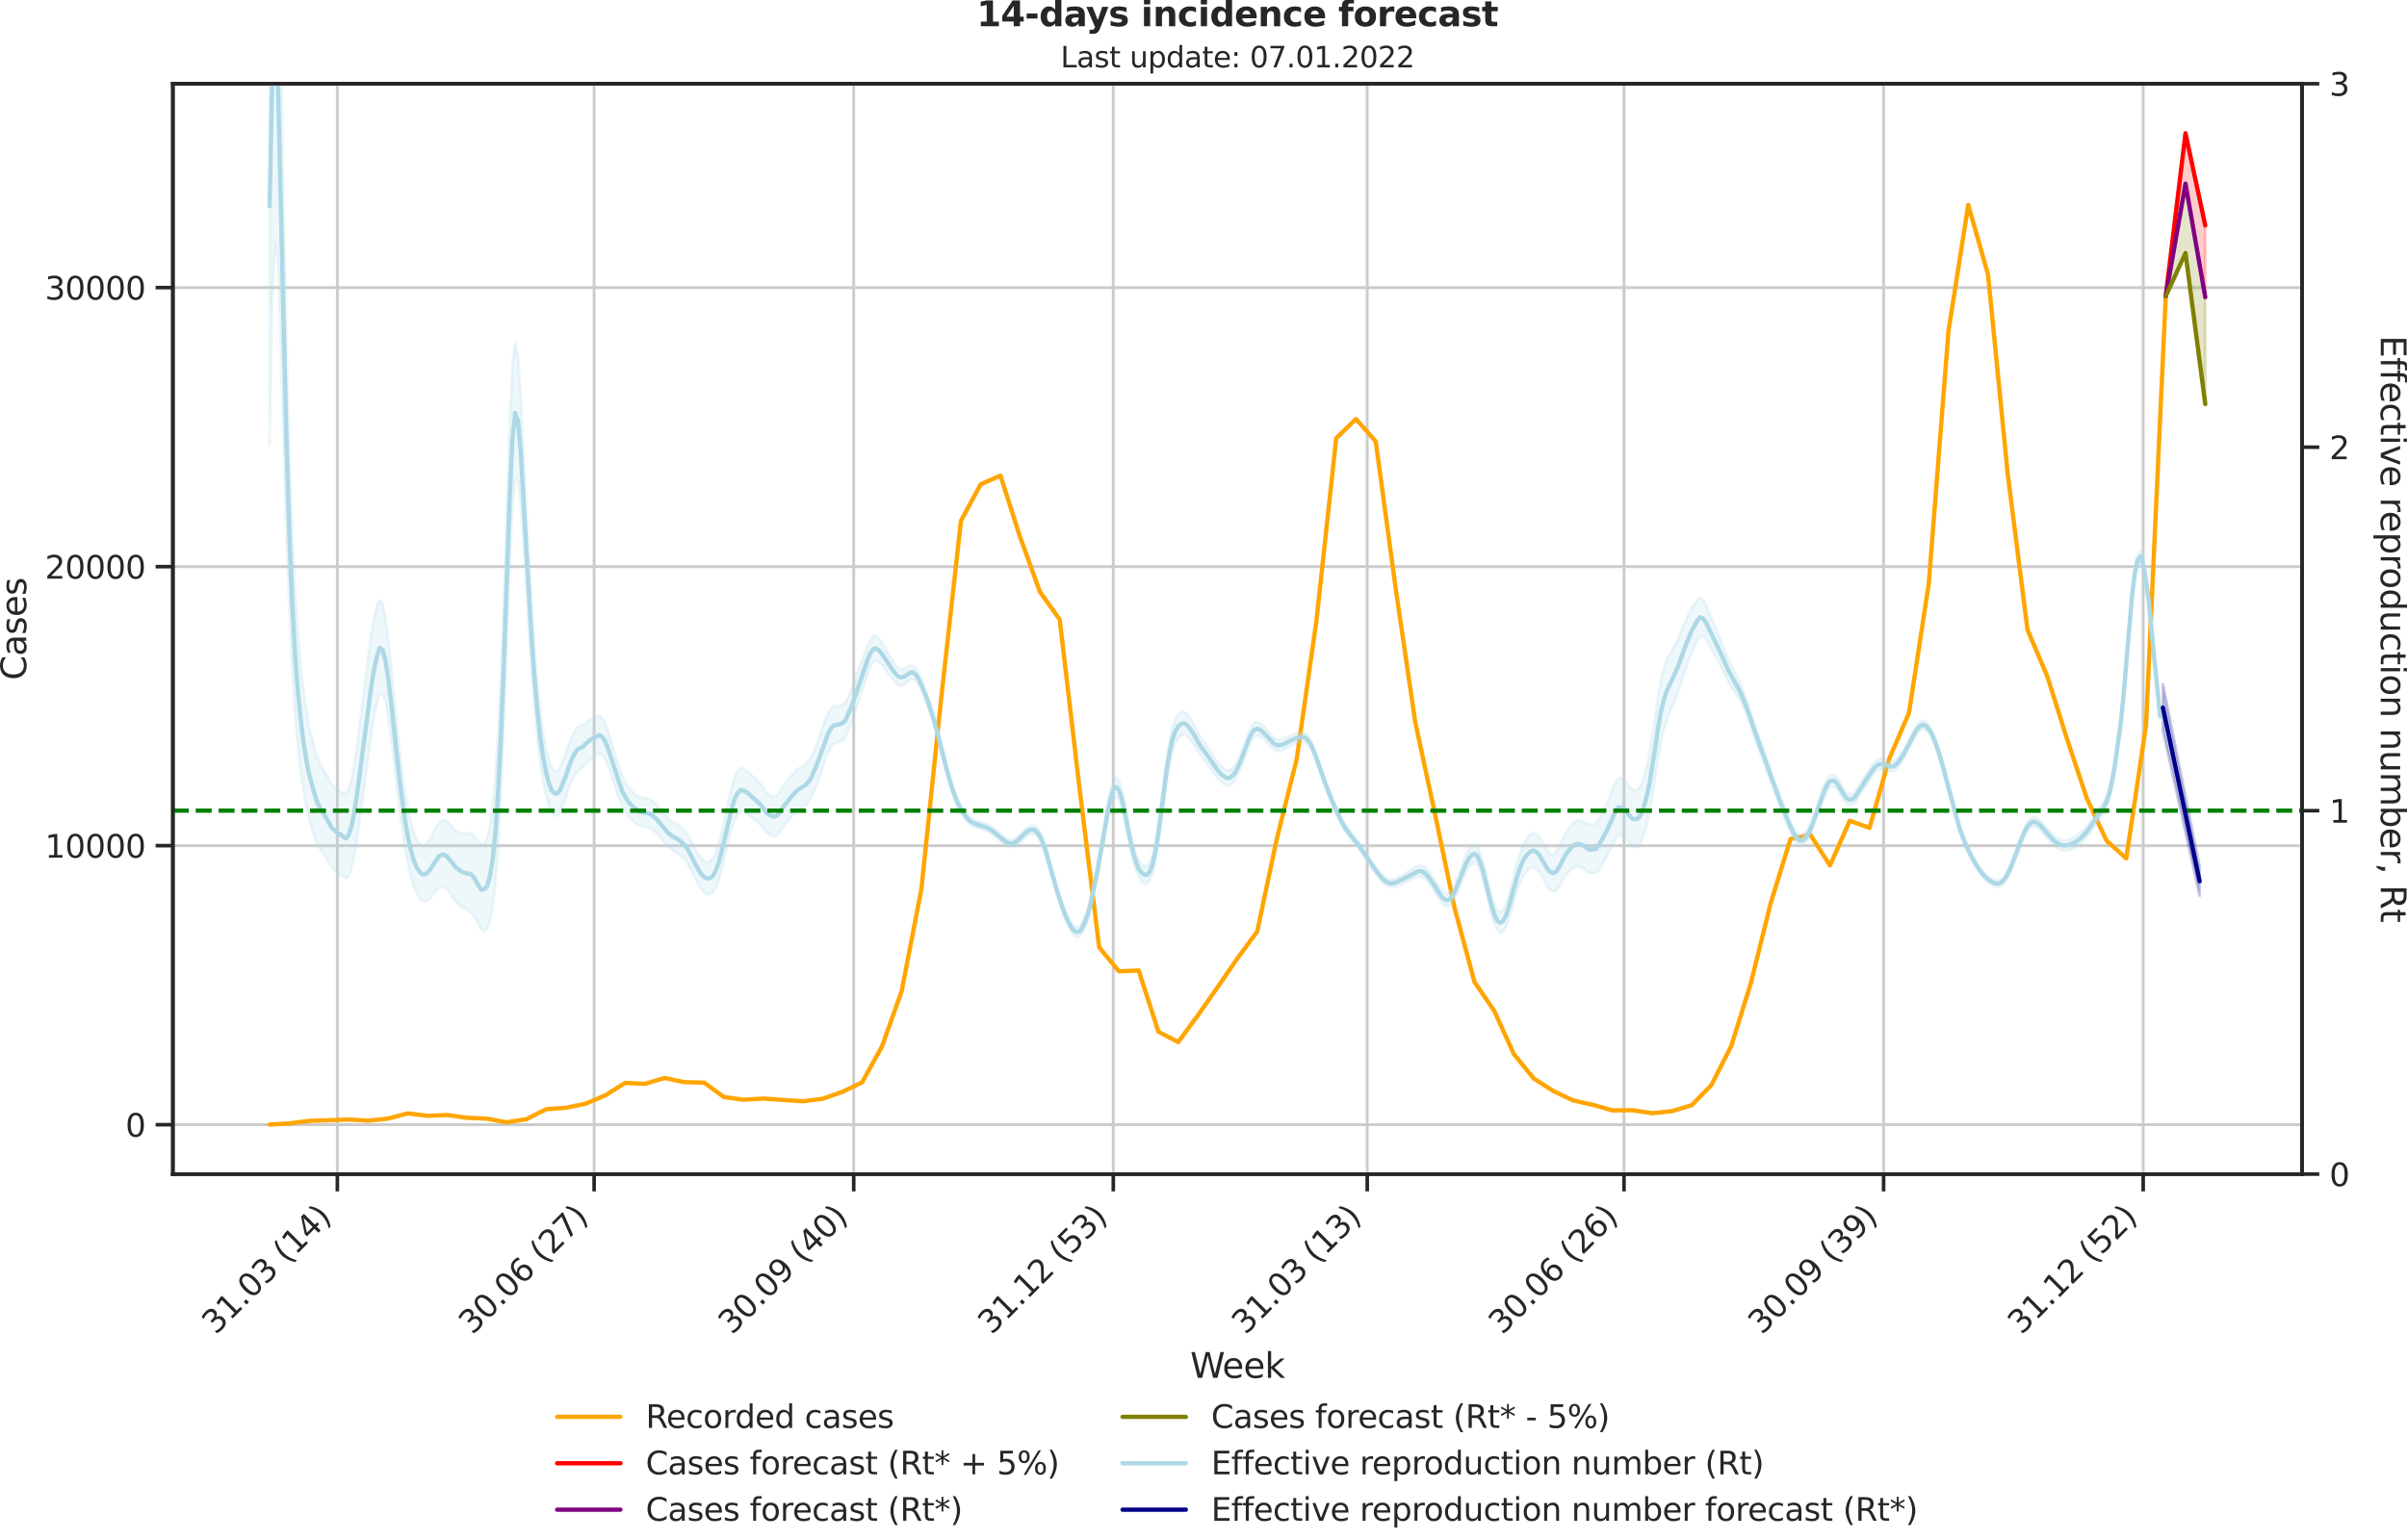 <?xml version="1.0" encoding="utf-8" standalone="no"?>
<!DOCTYPE svg PUBLIC "-//W3C//DTD SVG 1.1//EN"
  "http://www.w3.org/Graphics/SVG/1.1/DTD/svg11.dtd">
<svg xmlns:xlink="http://www.w3.org/1999/xlink" width="836.966pt" height="535.652pt" viewBox="0 0 836.966 535.652" xmlns="http://www.w3.org/2000/svg" version="1.1">
 <defs>
  <style type="text/css">*{stroke-linejoin: round; stroke-linecap: butt}</style>
 </defs>
 <g id="figure_1">
  <g id="patch_1">
   <path d="M -0 535.652 
L 836.966 535.652 
L 836.966 0 
L -0 0 
L -0 535.652 
z
" style="fill: none"/>
  </g>
  <g id="axes_1">
   <g id="patch_2">
    <path d="M 60.108 408.402 
L 800.467 408.402 
L 800.467 29.118 
L 60.108 29.118 
L 60.108 408.402 
z
" style="fill: none"/>
   </g>
   <g id="matplotlib.axis_1">
    <g id="xtick_1">
     <g id="line2d_1">
      <path d="M 117.307 408.402 
L 117.307 29.118 
" clip-path="url(#p7553fb95ae)" style="fill: none; stroke: #cccccc; stroke-linecap: round"/>
     </g>
     <g id="line2d_2">
      <defs>
       <path id="m63dedf9f47" d="M 0 0 
L 0 6 
" style="stroke: #262626; stroke-width: 1.25"/>
      </defs>
      <g>
       <use xlink:href="#m63dedf9f47" x="117.307" y="408.402" style="fill: #262626; stroke: #262626; stroke-width: 1.25"/>
      </g>
     </g>
     <g id="text_1">
      <!-- 31.03 (14) -->
      <g style="fill: #262626" transform="translate(74.983 464.519)rotate(-45)scale(0.11 -0.11)">
       <defs>
        <path id="DejaVuSans-33" d="M 2597 2516 
Q 3050 2419 3304 2112 
Q 3559 1806 3559 1356 
Q 3559 666 3084 287 
Q 2609 -91 1734 -91 
Q 1441 -91 1130 -33 
Q 819 25 488 141 
L 488 750 
Q 750 597 1062 519 
Q 1375 441 1716 441 
Q 2309 441 2620 675 
Q 2931 909 2931 1356 
Q 2931 1769 2642 2001 
Q 2353 2234 1838 2234 
L 1294 2234 
L 1294 2753 
L 1863 2753 
Q 2328 2753 2575 2939 
Q 2822 3125 2822 3475 
Q 2822 3834 2567 4026 
Q 2313 4219 1838 4219 
Q 1578 4219 1281 4162 
Q 984 4106 628 3988 
L 628 4550 
Q 988 4650 1302 4700 
Q 1616 4750 1894 4750 
Q 2613 4750 3031 4423 
Q 3450 4097 3450 3541 
Q 3450 3153 3228 2886 
Q 3006 2619 2597 2516 
z
" transform="scale(0.016)"/>
        <path id="DejaVuSans-31" d="M 794 531 
L 1825 531 
L 1825 4091 
L 703 3866 
L 703 4441 
L 1819 4666 
L 2450 4666 
L 2450 531 
L 3481 531 
L 3481 0 
L 794 0 
L 794 531 
z
" transform="scale(0.016)"/>
        <path id="DejaVuSans-2e" d="M 684 794 
L 1344 794 
L 1344 0 
L 684 0 
L 684 794 
z
" transform="scale(0.016)"/>
        <path id="DejaVuSans-30" d="M 2034 4250 
Q 1547 4250 1301 3770 
Q 1056 3291 1056 2328 
Q 1056 1369 1301 889 
Q 1547 409 2034 409 
Q 2525 409 2770 889 
Q 3016 1369 3016 2328 
Q 3016 3291 2770 3770 
Q 2525 4250 2034 4250 
z
M 2034 4750 
Q 2819 4750 3233 4129 
Q 3647 3509 3647 2328 
Q 3647 1150 3233 529 
Q 2819 -91 2034 -91 
Q 1250 -91 836 529 
Q 422 1150 422 2328 
Q 422 3509 836 4129 
Q 1250 4750 2034 4750 
z
" transform="scale(0.016)"/>
        <path id="DejaVuSans-20" transform="scale(0.016)"/>
        <path id="DejaVuSans-28" d="M 1984 4856 
Q 1566 4138 1362 3434 
Q 1159 2731 1159 2009 
Q 1159 1288 1364 580 
Q 1569 -128 1984 -844 
L 1484 -844 
Q 1016 -109 783 600 
Q 550 1309 550 2009 
Q 550 2706 781 3412 
Q 1013 4119 1484 4856 
L 1984 4856 
z
" transform="scale(0.016)"/>
        <path id="DejaVuSans-34" d="M 2419 4116 
L 825 1625 
L 2419 1625 
L 2419 4116 
z
M 2253 4666 
L 3047 4666 
L 3047 1625 
L 3713 1625 
L 3713 1100 
L 3047 1100 
L 3047 0 
L 2419 0 
L 2419 1100 
L 313 1100 
L 313 1709 
L 2253 4666 
z
" transform="scale(0.016)"/>
        <path id="DejaVuSans-29" d="M 513 4856 
L 1013 4856 
Q 1481 4119 1714 3412 
Q 1947 2706 1947 2009 
Q 1947 1309 1714 600 
Q 1481 -109 1013 -844 
L 513 -844 
Q 928 -128 1133 580 
Q 1338 1288 1338 2009 
Q 1338 2731 1133 3434 
Q 928 4138 513 4856 
z
" transform="scale(0.016)"/>
       </defs>
       <use xlink:href="#DejaVuSans-33"/>
       <use xlink:href="#DejaVuSans-31" x="63.623"/>
       <use xlink:href="#DejaVuSans-2e" x="127.246"/>
       <use xlink:href="#DejaVuSans-30" x="159.033"/>
       <use xlink:href="#DejaVuSans-33" x="222.656"/>
       <use xlink:href="#DejaVuSans-20" x="286.279"/>
       <use xlink:href="#DejaVuSans-28" x="318.066"/>
       <use xlink:href="#DejaVuSans-31" x="357.08"/>
       <use xlink:href="#DejaVuSans-34" x="420.703"/>
       <use xlink:href="#DejaVuSans-29" x="484.326"/>
      </g>
     </g>
    </g>
    <g id="xtick_2">
     <g id="line2d_3">
      <path d="M 206.59 408.402 
L 206.59 29.118 
" clip-path="url(#p7553fb95ae)" style="fill: none; stroke: #cccccc; stroke-linecap: round"/>
     </g>
     <g id="line2d_4">
      <g>
       <use xlink:href="#m63dedf9f47" x="206.59" y="408.402" style="fill: #262626; stroke: #262626; stroke-width: 1.25"/>
      </g>
     </g>
     <g id="text_2">
      <!-- 30.06 (27) -->
      <g style="fill: #262626" transform="translate(164.266 464.519)rotate(-45)scale(0.11 -0.11)">
       <defs>
        <path id="DejaVuSans-36" d="M 2113 2584 
Q 1688 2584 1439 2293 
Q 1191 2003 1191 1497 
Q 1191 994 1439 701 
Q 1688 409 2113 409 
Q 2538 409 2786 701 
Q 3034 994 3034 1497 
Q 3034 2003 2786 2293 
Q 2538 2584 2113 2584 
z
M 3366 4563 
L 3366 3988 
Q 3128 4100 2886 4159 
Q 2644 4219 2406 4219 
Q 1781 4219 1451 3797 
Q 1122 3375 1075 2522 
Q 1259 2794 1537 2939 
Q 1816 3084 2150 3084 
Q 2853 3084 3261 2657 
Q 3669 2231 3669 1497 
Q 3669 778 3244 343 
Q 2819 -91 2113 -91 
Q 1303 -91 875 529 
Q 447 1150 447 2328 
Q 447 3434 972 4092 
Q 1497 4750 2381 4750 
Q 2619 4750 2861 4703 
Q 3103 4656 3366 4563 
z
" transform="scale(0.016)"/>
        <path id="DejaVuSans-32" d="M 1228 531 
L 3431 531 
L 3431 0 
L 469 0 
L 469 531 
Q 828 903 1448 1529 
Q 2069 2156 2228 2338 
Q 2531 2678 2651 2914 
Q 2772 3150 2772 3378 
Q 2772 3750 2511 3984 
Q 2250 4219 1831 4219 
Q 1534 4219 1204 4116 
Q 875 4013 500 3803 
L 500 4441 
Q 881 4594 1212 4672 
Q 1544 4750 1819 4750 
Q 2544 4750 2975 4387 
Q 3406 4025 3406 3419 
Q 3406 3131 3298 2873 
Q 3191 2616 2906 2266 
Q 2828 2175 2409 1742 
Q 1991 1309 1228 531 
z
" transform="scale(0.016)"/>
        <path id="DejaVuSans-37" d="M 525 4666 
L 3525 4666 
L 3525 4397 
L 1831 0 
L 1172 0 
L 2766 4134 
L 525 4134 
L 525 4666 
z
" transform="scale(0.016)"/>
       </defs>
       <use xlink:href="#DejaVuSans-33"/>
       <use xlink:href="#DejaVuSans-30" x="63.623"/>
       <use xlink:href="#DejaVuSans-2e" x="127.246"/>
       <use xlink:href="#DejaVuSans-30" x="159.033"/>
       <use xlink:href="#DejaVuSans-36" x="222.656"/>
       <use xlink:href="#DejaVuSans-20" x="286.279"/>
       <use xlink:href="#DejaVuSans-28" x="318.066"/>
       <use xlink:href="#DejaVuSans-32" x="357.08"/>
       <use xlink:href="#DejaVuSans-37" x="420.703"/>
       <use xlink:href="#DejaVuSans-29" x="484.326"/>
      </g>
     </g>
    </g>
    <g id="xtick_3">
     <g id="line2d_5">
      <path d="M 296.854 408.402 
L 296.854 29.118 
" clip-path="url(#p7553fb95ae)" style="fill: none; stroke: #cccccc; stroke-linecap: round"/>
     </g>
     <g id="line2d_6">
      <g>
       <use xlink:href="#m63dedf9f47" x="296.854" y="408.402" style="fill: #262626; stroke: #262626; stroke-width: 1.25"/>
      </g>
     </g>
     <g id="text_3">
      <!-- 30.09 (40) -->
      <g style="fill: #262626" transform="translate(254.53 464.519)rotate(-45)scale(0.11 -0.11)">
       <defs>
        <path id="DejaVuSans-39" d="M 703 97 
L 703 672 
Q 941 559 1184 500 
Q 1428 441 1663 441 
Q 2288 441 2617 861 
Q 2947 1281 2994 2138 
Q 2813 1869 2534 1725 
Q 2256 1581 1919 1581 
Q 1219 1581 811 2004 
Q 403 2428 403 3163 
Q 403 3881 828 4315 
Q 1253 4750 1959 4750 
Q 2769 4750 3195 4129 
Q 3622 3509 3622 2328 
Q 3622 1225 3098 567 
Q 2575 -91 1691 -91 
Q 1453 -91 1209 -44 
Q 966 3 703 97 
z
M 1959 2075 
Q 2384 2075 2632 2365 
Q 2881 2656 2881 3163 
Q 2881 3666 2632 3958 
Q 2384 4250 1959 4250 
Q 1534 4250 1286 3958 
Q 1038 3666 1038 3163 
Q 1038 2656 1286 2365 
Q 1534 2075 1959 2075 
z
" transform="scale(0.016)"/>
       </defs>
       <use xlink:href="#DejaVuSans-33"/>
       <use xlink:href="#DejaVuSans-30" x="63.623"/>
       <use xlink:href="#DejaVuSans-2e" x="127.246"/>
       <use xlink:href="#DejaVuSans-30" x="159.033"/>
       <use xlink:href="#DejaVuSans-39" x="222.656"/>
       <use xlink:href="#DejaVuSans-20" x="286.279"/>
       <use xlink:href="#DejaVuSans-28" x="318.066"/>
       <use xlink:href="#DejaVuSans-34" x="357.08"/>
       <use xlink:href="#DejaVuSans-30" x="420.703"/>
       <use xlink:href="#DejaVuSans-29" x="484.326"/>
      </g>
     </g>
    </g>
    <g id="xtick_4">
     <g id="line2d_7">
      <path d="M 387.118 408.402 
L 387.118 29.118 
" clip-path="url(#p7553fb95ae)" style="fill: none; stroke: #cccccc; stroke-linecap: round"/>
     </g>
     <g id="line2d_8">
      <g>
       <use xlink:href="#m63dedf9f47" x="387.118" y="408.402" style="fill: #262626; stroke: #262626; stroke-width: 1.25"/>
      </g>
     </g>
     <g id="text_4">
      <!-- 31.12 (53) -->
      <g style="fill: #262626" transform="translate(344.794 464.519)rotate(-45)scale(0.11 -0.11)">
       <defs>
        <path id="DejaVuSans-35" d="M 691 4666 
L 3169 4666 
L 3169 4134 
L 1269 4134 
L 1269 2991 
Q 1406 3038 1543 3061 
Q 1681 3084 1819 3084 
Q 2600 3084 3056 2656 
Q 3513 2228 3513 1497 
Q 3513 744 3044 326 
Q 2575 -91 1722 -91 
Q 1428 -91 1123 -41 
Q 819 9 494 109 
L 494 744 
Q 775 591 1075 516 
Q 1375 441 1709 441 
Q 2250 441 2565 725 
Q 2881 1009 2881 1497 
Q 2881 1984 2565 2268 
Q 2250 2553 1709 2553 
Q 1456 2553 1204 2497 
Q 953 2441 691 2322 
L 691 4666 
z
" transform="scale(0.016)"/>
       </defs>
       <use xlink:href="#DejaVuSans-33"/>
       <use xlink:href="#DejaVuSans-31" x="63.623"/>
       <use xlink:href="#DejaVuSans-2e" x="127.246"/>
       <use xlink:href="#DejaVuSans-31" x="159.033"/>
       <use xlink:href="#DejaVuSans-32" x="222.656"/>
       <use xlink:href="#DejaVuSans-20" x="286.279"/>
       <use xlink:href="#DejaVuSans-28" x="318.066"/>
       <use xlink:href="#DejaVuSans-35" x="357.08"/>
       <use xlink:href="#DejaVuSans-33" x="420.703"/>
       <use xlink:href="#DejaVuSans-29" x="484.326"/>
      </g>
     </g>
    </g>
    <g id="xtick_5">
     <g id="line2d_9">
      <path d="M 475.419 408.402 
L 475.419 29.118 
" clip-path="url(#p7553fb95ae)" style="fill: none; stroke: #cccccc; stroke-linecap: round"/>
     </g>
     <g id="line2d_10">
      <g>
       <use xlink:href="#m63dedf9f47" x="475.419" y="408.402" style="fill: #262626; stroke: #262626; stroke-width: 1.25"/>
      </g>
     </g>
     <g id="text_5">
      <!-- 31.03 (13) -->
      <g style="fill: #262626" transform="translate(433.095 464.519)rotate(-45)scale(0.11 -0.11)">
       <use xlink:href="#DejaVuSans-33"/>
       <use xlink:href="#DejaVuSans-31" x="63.623"/>
       <use xlink:href="#DejaVuSans-2e" x="127.246"/>
       <use xlink:href="#DejaVuSans-30" x="159.033"/>
       <use xlink:href="#DejaVuSans-33" x="222.656"/>
       <use xlink:href="#DejaVuSans-20" x="286.279"/>
       <use xlink:href="#DejaVuSans-28" x="318.066"/>
       <use xlink:href="#DejaVuSans-31" x="357.08"/>
       <use xlink:href="#DejaVuSans-33" x="420.703"/>
       <use xlink:href="#DejaVuSans-29" x="484.326"/>
      </g>
     </g>
    </g>
    <g id="xtick_6">
     <g id="line2d_11">
      <path d="M 564.702 408.402 
L 564.702 29.118 
" clip-path="url(#p7553fb95ae)" style="fill: none; stroke: #cccccc; stroke-linecap: round"/>
     </g>
     <g id="line2d_12">
      <g>
       <use xlink:href="#m63dedf9f47" x="564.702" y="408.402" style="fill: #262626; stroke: #262626; stroke-width: 1.25"/>
      </g>
     </g>
     <g id="text_6">
      <!-- 30.06 (26) -->
      <g style="fill: #262626" transform="translate(522.378 464.519)rotate(-45)scale(0.11 -0.11)">
       <use xlink:href="#DejaVuSans-33"/>
       <use xlink:href="#DejaVuSans-30" x="63.623"/>
       <use xlink:href="#DejaVuSans-2e" x="127.246"/>
       <use xlink:href="#DejaVuSans-30" x="159.033"/>
       <use xlink:href="#DejaVuSans-36" x="222.656"/>
       <use xlink:href="#DejaVuSans-20" x="286.279"/>
       <use xlink:href="#DejaVuSans-28" x="318.066"/>
       <use xlink:href="#DejaVuSans-32" x="357.08"/>
       <use xlink:href="#DejaVuSans-36" x="420.703"/>
       <use xlink:href="#DejaVuSans-29" x="484.326"/>
      </g>
     </g>
    </g>
    <g id="xtick_7">
     <g id="line2d_13">
      <path d="M 654.966 408.402 
L 654.966 29.118 
" clip-path="url(#p7553fb95ae)" style="fill: none; stroke: #cccccc; stroke-linecap: round"/>
     </g>
     <g id="line2d_14">
      <g>
       <use xlink:href="#m63dedf9f47" x="654.966" y="408.402" style="fill: #262626; stroke: #262626; stroke-width: 1.25"/>
      </g>
     </g>
     <g id="text_7">
      <!-- 30.09 (39) -->
      <g style="fill: #262626" transform="translate(612.642 464.519)rotate(-45)scale(0.11 -0.11)">
       <use xlink:href="#DejaVuSans-33"/>
       <use xlink:href="#DejaVuSans-30" x="63.623"/>
       <use xlink:href="#DejaVuSans-2e" x="127.246"/>
       <use xlink:href="#DejaVuSans-30" x="159.033"/>
       <use xlink:href="#DejaVuSans-39" x="222.656"/>
       <use xlink:href="#DejaVuSans-20" x="286.279"/>
       <use xlink:href="#DejaVuSans-28" x="318.066"/>
       <use xlink:href="#DejaVuSans-33" x="357.08"/>
       <use xlink:href="#DejaVuSans-39" x="420.703"/>
       <use xlink:href="#DejaVuSans-29" x="484.326"/>
      </g>
     </g>
    </g>
    <g id="xtick_8">
     <g id="line2d_15">
      <path d="M 745.23 408.402 
L 745.23 29.118 
" clip-path="url(#p7553fb95ae)" style="fill: none; stroke: #cccccc; stroke-linecap: round"/>
     </g>
     <g id="line2d_16">
      <g>
       <use xlink:href="#m63dedf9f47" x="745.23" y="408.402" style="fill: #262626; stroke: #262626; stroke-width: 1.25"/>
      </g>
     </g>
     <g id="text_8">
      <!-- 31.12 (52) -->
      <g style="fill: #262626" transform="translate(702.906 464.519)rotate(-45)scale(0.11 -0.11)">
       <use xlink:href="#DejaVuSans-33"/>
       <use xlink:href="#DejaVuSans-31" x="63.623"/>
       <use xlink:href="#DejaVuSans-2e" x="127.246"/>
       <use xlink:href="#DejaVuSans-31" x="159.033"/>
       <use xlink:href="#DejaVuSans-32" x="222.656"/>
       <use xlink:href="#DejaVuSans-20" x="286.279"/>
       <use xlink:href="#DejaVuSans-28" x="318.066"/>
       <use xlink:href="#DejaVuSans-35" x="357.08"/>
       <use xlink:href="#DejaVuSans-32" x="420.703"/>
       <use xlink:href="#DejaVuSans-29" x="484.326"/>
      </g>
     </g>
    </g>
    <g id="text_9">
     <!-- Week -->
     <g style="fill: #262626" transform="translate(413.849 479.255)scale(0.12 -0.12)">
      <defs>
       <path id="DejaVuSans-57" d="M 213 4666 
L 850 4666 
L 1831 722 
L 2809 4666 
L 3519 4666 
L 4500 722 
L 5478 4666 
L 6119 4666 
L 4947 0 
L 4153 0 
L 3169 4050 
L 2175 0 
L 1381 0 
L 213 4666 
z
" transform="scale(0.016)"/>
       <path id="DejaVuSans-65" d="M 3597 1894 
L 3597 1613 
L 953 1613 
Q 991 1019 1311 708 
Q 1631 397 2203 397 
Q 2534 397 2845 478 
Q 3156 559 3463 722 
L 3463 178 
Q 3153 47 2828 -22 
Q 2503 -91 2169 -91 
Q 1331 -91 842 396 
Q 353 884 353 1716 
Q 353 2575 817 3079 
Q 1281 3584 2069 3584 
Q 2775 3584 3186 3129 
Q 3597 2675 3597 1894 
z
M 3022 2063 
Q 3016 2534 2758 2815 
Q 2500 3097 2075 3097 
Q 1594 3097 1305 2825 
Q 1016 2553 972 2059 
L 3022 2063 
z
" transform="scale(0.016)"/>
       <path id="DejaVuSans-6b" d="M 581 4863 
L 1159 4863 
L 1159 1991 
L 2875 3500 
L 3609 3500 
L 1753 1863 
L 3688 0 
L 2938 0 
L 1159 1709 
L 1159 0 
L 581 0 
L 581 4863 
z
" transform="scale(0.016)"/>
      </defs>
      <use xlink:href="#DejaVuSans-57"/>
      <use xlink:href="#DejaVuSans-65" x="93.002"/>
      <use xlink:href="#DejaVuSans-65" x="154.525"/>
      <use xlink:href="#DejaVuSans-6b" x="216.049"/>
     </g>
    </g>
   </g>
   <g id="matplotlib.axis_2">
    <g id="ytick_1">
     <g id="line2d_17">
      <path d="M 60.108 391.201 
L 800.467 391.201 
" clip-path="url(#p7553fb95ae)" style="fill: none; stroke: #cccccc; stroke-linecap: round"/>
     </g>
     <g id="line2d_18">
      <defs>
       <path id="m0d67310229" d="M 0 0 
L -6 0 
" style="stroke: #262626; stroke-width: 1.25"/>
      </defs>
      <g>
       <use xlink:href="#m0d67310229" x="60.108" y="391.201" style="fill: #262626; stroke: #262626; stroke-width: 1.25"/>
      </g>
     </g>
     <g id="text_10">
      <!-- 0 -->
      <g style="fill: #262626" transform="translate(43.609 395.38)scale(0.11 -0.11)">
       <use xlink:href="#DejaVuSans-30"/>
      </g>
     </g>
    </g>
    <g id="ytick_2">
     <g id="line2d_19">
      <path d="M 60.108 294.147 
L 800.467 294.147 
" clip-path="url(#p7553fb95ae)" style="fill: none; stroke: #cccccc; stroke-linecap: round"/>
     </g>
     <g id="line2d_20">
      <g>
       <use xlink:href="#m0d67310229" x="60.108" y="294.147" style="fill: #262626; stroke: #262626; stroke-width: 1.25"/>
      </g>
     </g>
     <g id="text_11">
      <!-- 10000 -->
      <g style="fill: #262626" transform="translate(15.614 298.326)scale(0.11 -0.11)">
       <use xlink:href="#DejaVuSans-31"/>
       <use xlink:href="#DejaVuSans-30" x="63.623"/>
       <use xlink:href="#DejaVuSans-30" x="127.246"/>
       <use xlink:href="#DejaVuSans-30" x="190.869"/>
       <use xlink:href="#DejaVuSans-30" x="254.492"/>
      </g>
     </g>
    </g>
    <g id="ytick_3">
     <g id="line2d_21">
      <path d="M 60.108 197.093 
L 800.467 197.093 
" clip-path="url(#p7553fb95ae)" style="fill: none; stroke: #cccccc; stroke-linecap: round"/>
     </g>
     <g id="line2d_22">
      <g>
       <use xlink:href="#m0d67310229" x="60.108" y="197.093" style="fill: #262626; stroke: #262626; stroke-width: 1.25"/>
      </g>
     </g>
     <g id="text_12">
      <!-- 20000 -->
      <g style="fill: #262626" transform="translate(15.614 201.272)scale(0.11 -0.11)">
       <use xlink:href="#DejaVuSans-32"/>
       <use xlink:href="#DejaVuSans-30" x="63.623"/>
       <use xlink:href="#DejaVuSans-30" x="127.246"/>
       <use xlink:href="#DejaVuSans-30" x="190.869"/>
       <use xlink:href="#DejaVuSans-30" x="254.492"/>
      </g>
     </g>
    </g>
    <g id="ytick_4">
     <g id="line2d_23">
      <path d="M 60.108 100.039 
L 800.467 100.039 
" clip-path="url(#p7553fb95ae)" style="fill: none; stroke: #cccccc; stroke-linecap: round"/>
     </g>
     <g id="line2d_24">
      <g>
       <use xlink:href="#m0d67310229" x="60.108" y="100.039" style="fill: #262626; stroke: #262626; stroke-width: 1.25"/>
      </g>
     </g>
     <g id="text_13">
      <!-- 30000 -->
      <g style="fill: #262626" transform="translate(15.614 104.218)scale(0.11 -0.11)">
       <use xlink:href="#DejaVuSans-33"/>
       <use xlink:href="#DejaVuSans-30" x="63.623"/>
       <use xlink:href="#DejaVuSans-30" x="127.246"/>
       <use xlink:href="#DejaVuSans-30" x="190.869"/>
       <use xlink:href="#DejaVuSans-30" x="254.492"/>
      </g>
     </g>
    </g>
    <g id="text_14">
     <!-- Cases -->
     <g style="fill: #262626" transform="translate(9.118 236.57)rotate(-90)scale(0.12 -0.12)">
      <defs>
       <path id="DejaVuSans-43" d="M 4122 4306 
L 4122 3641 
Q 3803 3938 3442 4084 
Q 3081 4231 2675 4231 
Q 1875 4231 1450 3742 
Q 1025 3253 1025 2328 
Q 1025 1406 1450 917 
Q 1875 428 2675 428 
Q 3081 428 3442 575 
Q 3803 722 4122 1019 
L 4122 359 
Q 3791 134 3420 21 
Q 3050 -91 2638 -91 
Q 1578 -91 968 557 
Q 359 1206 359 2328 
Q 359 3453 968 4101 
Q 1578 4750 2638 4750 
Q 3056 4750 3426 4639 
Q 3797 4528 4122 4306 
z
" transform="scale(0.016)"/>
       <path id="DejaVuSans-61" d="M 2194 1759 
Q 1497 1759 1228 1600 
Q 959 1441 959 1056 
Q 959 750 1161 570 
Q 1363 391 1709 391 
Q 2188 391 2477 730 
Q 2766 1069 2766 1631 
L 2766 1759 
L 2194 1759 
z
M 3341 1997 
L 3341 0 
L 2766 0 
L 2766 531 
Q 2569 213 2275 61 
Q 1981 -91 1556 -91 
Q 1019 -91 701 211 
Q 384 513 384 1019 
Q 384 1609 779 1909 
Q 1175 2209 1959 2209 
L 2766 2209 
L 2766 2266 
Q 2766 2663 2505 2880 
Q 2244 3097 1772 3097 
Q 1472 3097 1187 3025 
Q 903 2953 641 2809 
L 641 3341 
Q 956 3463 1253 3523 
Q 1550 3584 1831 3584 
Q 2591 3584 2966 3190 
Q 3341 2797 3341 1997 
z
" transform="scale(0.016)"/>
       <path id="DejaVuSans-73" d="M 2834 3397 
L 2834 2853 
Q 2591 2978 2328 3040 
Q 2066 3103 1784 3103 
Q 1356 3103 1142 2972 
Q 928 2841 928 2578 
Q 928 2378 1081 2264 
Q 1234 2150 1697 2047 
L 1894 2003 
Q 2506 1872 2764 1633 
Q 3022 1394 3022 966 
Q 3022 478 2636 193 
Q 2250 -91 1575 -91 
Q 1294 -91 989 -36 
Q 684 19 347 128 
L 347 722 
Q 666 556 975 473 
Q 1284 391 1588 391 
Q 1994 391 2212 530 
Q 2431 669 2431 922 
Q 2431 1156 2273 1281 
Q 2116 1406 1581 1522 
L 1381 1569 
Q 847 1681 609 1914 
Q 372 2147 372 2553 
Q 372 3047 722 3315 
Q 1072 3584 1716 3584 
Q 2034 3584 2315 3537 
Q 2597 3491 2834 3397 
z
" transform="scale(0.016)"/>
      </defs>
      <use xlink:href="#DejaVuSans-43"/>
      <use xlink:href="#DejaVuSans-61" x="69.824"/>
      <use xlink:href="#DejaVuSans-73" x="131.104"/>
      <use xlink:href="#DejaVuSans-65" x="183.203"/>
      <use xlink:href="#DejaVuSans-73" x="244.727"/>
     </g>
    </g>
   </g>
   <g id="PolyCollection_1">
    <defs>
     <path id="mdad457f8c5" d="M 753.079 -432.656 
L 753.079 -432.656 
L 759.947 -489.293 
L 766.815 -457.25 
L 766.815 -432.303 
L 766.815 -432.303 
L 759.947 -471.756 
L 753.079 -432.656 
z
" style="stroke: #ff0000; stroke-opacity: 0.2"/>
    </defs>
    <g clip-path="url(#p7553fb95ae)">
     <use xlink:href="#mdad457f8c5" x="0" y="535.652" style="fill: #ff0000; fill-opacity: 0.2; stroke: #ff0000; stroke-opacity: 0.2"/>
    </g>
   </g>
   <g id="PolyCollection_2">
    <defs>
     <path id="mbd8a358c07" d="M 753.079 -432.656 
L 753.079 -432.656 
L 759.947 -471.756 
L 766.815 -432.303 
L 766.815 -395.128 
L 766.815 -395.128 
L 759.947 -447.628 
L 753.079 -432.656 
z
" style="stroke: #808000; stroke-opacity: 0.2"/>
    </defs>
    <g clip-path="url(#p7553fb95ae)">
     <use xlink:href="#mbd8a358c07" x="0" y="535.652" style="fill: #808000; fill-opacity: 0.2; stroke: #808000; stroke-opacity: 0.2"/>
    </g>
   </g>
   <g id="line2d_25">
    <path d="M 93.76 391.162 
L 100.628 390.745 
L 107.496 389.881 
L 114.364 389.658 
L 121.232 389.405 
L 128.1 389.803 
L 134.968 389.075 
L 141.836 387.26 
L 148.703 388.114 
L 155.571 387.833 
L 162.439 388.813 
L 169.307 389.104 
L 176.175 390.366 
L 183.043 389.279 
L 189.911 385.814 
L 196.779 385.319 
L 203.647 383.893 
L 210.515 380.991 
L 217.382 376.662 
L 224.25 377.002 
L 231.118 374.954 
L 237.986 376.41 
L 244.854 376.575 
L 251.722 381.592 
L 258.59 382.524 
L 265.458 382.107 
L 272.326 382.602 
L 279.194 383.039 
L 286.062 382.194 
L 292.929 379.768 
L 299.797 376.439 
L 306.665 364.016 
L 313.533 344.722 
L 320.401 309.151 
L 327.269 242.883 
L 334.137 181.166 
L 341.005 168.462 
L 347.873 165.434 
L 354.741 186.902 
L 361.608 205.857 
L 368.476 215.455 
L 375.344 273.989 
L 382.212 329.523 
L 389.08 337.86 
L 395.948 337.569 
L 402.816 358.882 
L 409.684 362.473 
L 416.552 353.136 
L 423.42 343.314 
L 430.288 333.318 
L 437.155 324.01 
L 444.023 291.555 
L 450.891 264.012 
L 457.759 215.853 
L 464.627 152.429 
L 471.495 145.751 
L 478.363 153.525 
L 485.231 204.158 
L 492.099 251.132 
L 498.967 283.112 
L 505.834 316.023 
L 512.702 341.558 
L 519.57 351.603 
L 526.438 366.704 
L 533.306 375.129 
L 540.174 379.506 
L 547.042 382.776 
L 553.91 384.3 
L 560.778 386.251 
L 567.646 386.164 
L 574.513 387.202 
L 581.381 386.503 
L 588.249 384.417 
L 595.117 377.371 
L 601.985 363.841 
L 608.853 341.81 
L 615.721 314.053 
L 622.589 291.847 
L 629.457 290.294 
L 636.325 301.038 
L 643.193 285.48 
L 650.06 287.964 
L 656.928 263.905 
L 663.796 247.949 
L 670.664 203.13 
L 677.532 115.043 
L 684.4 71.291 
L 691.268 95.468 
L 698.136 164.939 
L 705.004 219.066 
L 711.872 235.206 
L 718.739 257.014 
L 725.607 277.628 
L 732.475 292.39 
L 739.343 298.563 
L 746.211 252.394 
L 753.079 102.995 
" clip-path="url(#p7553fb95ae)" style="fill: none; stroke: #ffa500; stroke-width: 1.5; stroke-linecap: round"/>
   </g>
   <g id="line2d_26">
    <path d="M 753.079 102.995 
L 759.947 46.358 
L 766.815 78.402 
" clip-path="url(#p7553fb95ae)" style="fill: none; stroke: #ff0000; stroke-width: 1.5; stroke-linecap: round"/>
   </g>
   <g id="line2d_27">
    <path d="M 753.079 102.995 
L 759.947 63.896 
L 766.815 103.348 
" clip-path="url(#p7553fb95ae)" style="fill: none; stroke: #800080; stroke-width: 1.5; stroke-linecap: round"/>
   </g>
   <g id="line2d_28">
    <path d="M 753.079 102.995 
L 759.947 88.024 
L 766.815 140.524 
" clip-path="url(#p7553fb95ae)" style="fill: none; stroke: #808000; stroke-width: 1.5; stroke-linecap: round"/>
   </g>
   <g id="patch_3">
    <path d="M 60.108 408.402 
L 60.108 29.118 
" style="fill: none; stroke: #262626; stroke-width: 1.25; stroke-linejoin: miter; stroke-linecap: square"/>
   </g>
   <g id="patch_4">
    <path d="M 800.467 408.402 
L 800.467 29.118 
" style="fill: none; stroke: #262626; stroke-width: 1.25; stroke-linejoin: miter; stroke-linecap: square"/>
   </g>
   <g id="patch_5">
    <path d="M 60.108 408.402 
L 800.467 408.402 
" style="fill: none; stroke: #262626; stroke-width: 1.25; stroke-linejoin: miter; stroke-linecap: square"/>
   </g>
   <g id="patch_6">
    <path d="M 60.108 29.118 
L 800.467 29.118 
" style="fill: none; stroke: #262626; stroke-width: 1.25; stroke-linejoin: miter; stroke-linecap: square"/>
   </g>
   <g id="text_15">
    <!-- Last update: 07.01.2022 -->
    <g style="fill: #262626" transform="translate(368.789 23.429)scale(0.1 -0.1)">
     <defs>
      <path id="DejaVuSans-4c" d="M 628 4666 
L 1259 4666 
L 1259 531 
L 3531 531 
L 3531 0 
L 628 0 
L 628 4666 
z
" transform="scale(0.016)"/>
      <path id="DejaVuSans-74" d="M 1172 4494 
L 1172 3500 
L 2356 3500 
L 2356 3053 
L 1172 3053 
L 1172 1153 
Q 1172 725 1289 603 
Q 1406 481 1766 481 
L 2356 481 
L 2356 0 
L 1766 0 
Q 1100 0 847 248 
Q 594 497 594 1153 
L 594 3053 
L 172 3053 
L 172 3500 
L 594 3500 
L 594 4494 
L 1172 4494 
z
" transform="scale(0.016)"/>
      <path id="DejaVuSans-75" d="M 544 1381 
L 544 3500 
L 1119 3500 
L 1119 1403 
Q 1119 906 1312 657 
Q 1506 409 1894 409 
Q 2359 409 2629 706 
Q 2900 1003 2900 1516 
L 2900 3500 
L 3475 3500 
L 3475 0 
L 2900 0 
L 2900 538 
Q 2691 219 2414 64 
Q 2138 -91 1772 -91 
Q 1169 -91 856 284 
Q 544 659 544 1381 
z
M 1991 3584 
L 1991 3584 
z
" transform="scale(0.016)"/>
      <path id="DejaVuSans-70" d="M 1159 525 
L 1159 -1331 
L 581 -1331 
L 581 3500 
L 1159 3500 
L 1159 2969 
Q 1341 3281 1617 3432 
Q 1894 3584 2278 3584 
Q 2916 3584 3314 3078 
Q 3713 2572 3713 1747 
Q 3713 922 3314 415 
Q 2916 -91 2278 -91 
Q 1894 -91 1617 61 
Q 1341 213 1159 525 
z
M 3116 1747 
Q 3116 2381 2855 2742 
Q 2594 3103 2138 3103 
Q 1681 3103 1420 2742 
Q 1159 2381 1159 1747 
Q 1159 1113 1420 752 
Q 1681 391 2138 391 
Q 2594 391 2855 752 
Q 3116 1113 3116 1747 
z
" transform="scale(0.016)"/>
      <path id="DejaVuSans-64" d="M 2906 2969 
L 2906 4863 
L 3481 4863 
L 3481 0 
L 2906 0 
L 2906 525 
Q 2725 213 2448 61 
Q 2172 -91 1784 -91 
Q 1150 -91 751 415 
Q 353 922 353 1747 
Q 353 2572 751 3078 
Q 1150 3584 1784 3584 
Q 2172 3584 2448 3432 
Q 2725 3281 2906 2969 
z
M 947 1747 
Q 947 1113 1208 752 
Q 1469 391 1925 391 
Q 2381 391 2643 752 
Q 2906 1113 2906 1747 
Q 2906 2381 2643 2742 
Q 2381 3103 1925 3103 
Q 1469 3103 1208 2742 
Q 947 2381 947 1747 
z
" transform="scale(0.016)"/>
      <path id="DejaVuSans-3a" d="M 750 794 
L 1409 794 
L 1409 0 
L 750 0 
L 750 794 
z
M 750 3309 
L 1409 3309 
L 1409 2516 
L 750 2516 
L 750 3309 
z
" transform="scale(0.016)"/>
     </defs>
     <use xlink:href="#DejaVuSans-4c"/>
     <use xlink:href="#DejaVuSans-61" x="55.713"/>
     <use xlink:href="#DejaVuSans-73" x="116.992"/>
     <use xlink:href="#DejaVuSans-74" x="169.092"/>
     <use xlink:href="#DejaVuSans-20" x="208.301"/>
     <use xlink:href="#DejaVuSans-75" x="240.088"/>
     <use xlink:href="#DejaVuSans-70" x="303.467"/>
     <use xlink:href="#DejaVuSans-64" x="366.943"/>
     <use xlink:href="#DejaVuSans-61" x="430.42"/>
     <use xlink:href="#DejaVuSans-74" x="491.699"/>
     <use xlink:href="#DejaVuSans-65" x="530.908"/>
     <use xlink:href="#DejaVuSans-3a" x="592.432"/>
     <use xlink:href="#DejaVuSans-20" x="626.123"/>
     <use xlink:href="#DejaVuSans-30" x="657.91"/>
     <use xlink:href="#DejaVuSans-37" x="721.533"/>
     <use xlink:href="#DejaVuSans-2e" x="785.156"/>
     <use xlink:href="#DejaVuSans-30" x="816.943"/>
     <use xlink:href="#DejaVuSans-31" x="880.566"/>
     <use xlink:href="#DejaVuSans-2e" x="944.189"/>
     <use xlink:href="#DejaVuSans-32" x="975.977"/>
     <use xlink:href="#DejaVuSans-30" x="1039.6"/>
     <use xlink:href="#DejaVuSans-32" x="1103.223"/>
     <use xlink:href="#DejaVuSans-32" x="1166.846"/>
    </g>
   </g>
   <g id="text_16">
    <!-- 14-days incidence forecast -->
    <g style="fill: #262626" transform="translate(339.623 9.118)scale(0.12 -0.12)">
     <defs>
      <path id="DejaVuSans-Bold-31" d="M 750 831 
L 1813 831 
L 1813 3847 
L 722 3622 
L 722 4441 
L 1806 4666 
L 2950 4666 
L 2950 831 
L 4013 831 
L 4013 0 
L 750 0 
L 750 831 
z
" transform="scale(0.016)"/>
      <path id="DejaVuSans-Bold-34" d="M 2356 3675 
L 1038 1722 
L 2356 1722 
L 2356 3675 
z
M 2156 4666 
L 3494 4666 
L 3494 1722 
L 4159 1722 
L 4159 850 
L 3494 850 
L 3494 0 
L 2356 0 
L 2356 850 
L 288 850 
L 288 1881 
L 2156 4666 
z
" transform="scale(0.016)"/>
      <path id="DejaVuSans-Bold-2d" d="M 347 2297 
L 2309 2297 
L 2309 1388 
L 347 1388 
L 347 2297 
z
" transform="scale(0.016)"/>
      <path id="DejaVuSans-Bold-64" d="M 2919 2988 
L 2919 4863 
L 4044 4863 
L 4044 0 
L 2919 0 
L 2919 506 
Q 2688 197 2409 53 
Q 2131 -91 1766 -91 
Q 1119 -91 703 423 
Q 288 938 288 1747 
Q 288 2556 703 3070 
Q 1119 3584 1766 3584 
Q 2128 3584 2408 3439 
Q 2688 3294 2919 2988 
z
M 2181 722 
Q 2541 722 2730 984 
Q 2919 1247 2919 1747 
Q 2919 2247 2730 2509 
Q 2541 2772 2181 2772 
Q 1825 2772 1636 2509 
Q 1447 2247 1447 1747 
Q 1447 1247 1636 984 
Q 1825 722 2181 722 
z
" transform="scale(0.016)"/>
      <path id="DejaVuSans-Bold-61" d="M 2106 1575 
Q 1756 1575 1579 1456 
Q 1403 1338 1403 1106 
Q 1403 894 1545 773 
Q 1688 653 1941 653 
Q 2256 653 2472 879 
Q 2688 1106 2688 1447 
L 2688 1575 
L 2106 1575 
z
M 3816 1997 
L 3816 0 
L 2688 0 
L 2688 519 
Q 2463 200 2181 54 
Q 1900 -91 1497 -91 
Q 953 -91 614 226 
Q 275 544 275 1050 
Q 275 1666 698 1953 
Q 1122 2241 2028 2241 
L 2688 2241 
L 2688 2328 
Q 2688 2594 2478 2717 
Q 2269 2841 1825 2841 
Q 1466 2841 1156 2769 
Q 847 2697 581 2553 
L 581 3406 
Q 941 3494 1303 3539 
Q 1666 3584 2028 3584 
Q 2975 3584 3395 3211 
Q 3816 2838 3816 1997 
z
" transform="scale(0.016)"/>
      <path id="DejaVuSans-Bold-79" d="M 78 3500 
L 1197 3500 
L 2138 1125 
L 2938 3500 
L 4056 3500 
L 2584 -331 
Q 2363 -916 2067 -1148 
Q 1772 -1381 1288 -1381 
L 641 -1381 
L 641 -647 
L 991 -647 
Q 1275 -647 1404 -556 
Q 1534 -466 1606 -231 
L 1638 -134 
L 78 3500 
z
" transform="scale(0.016)"/>
      <path id="DejaVuSans-Bold-73" d="M 3272 3391 
L 3272 2541 
Q 2913 2691 2578 2766 
Q 2244 2841 1947 2841 
Q 1628 2841 1473 2761 
Q 1319 2681 1319 2516 
Q 1319 2381 1436 2309 
Q 1553 2238 1856 2203 
L 2053 2175 
Q 2913 2066 3209 1816 
Q 3506 1566 3506 1031 
Q 3506 472 3093 190 
Q 2681 -91 1863 -91 
Q 1516 -91 1145 -36 
Q 775 19 384 128 
L 384 978 
Q 719 816 1070 734 
Q 1422 653 1784 653 
Q 2113 653 2278 743 
Q 2444 834 2444 1013 
Q 2444 1163 2330 1236 
Q 2216 1309 1875 1350 
L 1678 1375 
Q 931 1469 631 1722 
Q 331 1975 331 2491 
Q 331 3047 712 3315 
Q 1094 3584 1881 3584 
Q 2191 3584 2531 3537 
Q 2872 3491 3272 3391 
z
" transform="scale(0.016)"/>
      <path id="DejaVuSans-Bold-20" transform="scale(0.016)"/>
      <path id="DejaVuSans-Bold-69" d="M 538 3500 
L 1656 3500 
L 1656 0 
L 538 0 
L 538 3500 
z
M 538 4863 
L 1656 4863 
L 1656 3950 
L 538 3950 
L 538 4863 
z
" transform="scale(0.016)"/>
      <path id="DejaVuSans-Bold-6e" d="M 4056 2131 
L 4056 0 
L 2931 0 
L 2931 347 
L 2931 1631 
Q 2931 2084 2911 2256 
Q 2891 2428 2841 2509 
Q 2775 2619 2662 2680 
Q 2550 2741 2406 2741 
Q 2056 2741 1856 2470 
Q 1656 2200 1656 1722 
L 1656 0 
L 538 0 
L 538 3500 
L 1656 3500 
L 1656 2988 
Q 1909 3294 2193 3439 
Q 2478 3584 2822 3584 
Q 3428 3584 3742 3212 
Q 4056 2841 4056 2131 
z
" transform="scale(0.016)"/>
      <path id="DejaVuSans-Bold-63" d="M 3366 3391 
L 3366 2478 
Q 3138 2634 2908 2709 
Q 2678 2784 2431 2784 
Q 1963 2784 1702 2511 
Q 1441 2238 1441 1747 
Q 1441 1256 1702 982 
Q 1963 709 2431 709 
Q 2694 709 2930 787 
Q 3166 866 3366 1019 
L 3366 103 
Q 3103 6 2833 -42 
Q 2563 -91 2291 -91 
Q 1344 -91 809 395 
Q 275 881 275 1747 
Q 275 2613 809 3098 
Q 1344 3584 2291 3584 
Q 2566 3584 2833 3536 
Q 3100 3488 3366 3391 
z
" transform="scale(0.016)"/>
      <path id="DejaVuSans-Bold-65" d="M 4031 1759 
L 4031 1441 
L 1416 1441 
Q 1456 1047 1700 850 
Q 1944 653 2381 653 
Q 2734 653 3104 758 
Q 3475 863 3866 1075 
L 3866 213 
Q 3469 63 3072 -14 
Q 2675 -91 2278 -91 
Q 1328 -91 801 392 
Q 275 875 275 1747 
Q 275 2603 792 3093 
Q 1309 3584 2216 3584 
Q 3041 3584 3536 3087 
Q 4031 2591 4031 1759 
z
M 2881 2131 
Q 2881 2450 2695 2645 
Q 2509 2841 2209 2841 
Q 1884 2841 1681 2658 
Q 1478 2475 1428 2131 
L 2881 2131 
z
" transform="scale(0.016)"/>
      <path id="DejaVuSans-Bold-66" d="M 2841 4863 
L 2841 4128 
L 2222 4128 
Q 1984 4128 1890 4042 
Q 1797 3956 1797 3744 
L 1797 3500 
L 2753 3500 
L 2753 2700 
L 1797 2700 
L 1797 0 
L 678 0 
L 678 2700 
L 122 2700 
L 122 3500 
L 678 3500 
L 678 3744 
Q 678 4316 997 4589 
Q 1316 4863 1984 4863 
L 2841 4863 
z
" transform="scale(0.016)"/>
      <path id="DejaVuSans-Bold-6f" d="M 2203 2784 
Q 1831 2784 1636 2517 
Q 1441 2250 1441 1747 
Q 1441 1244 1636 976 
Q 1831 709 2203 709 
Q 2569 709 2762 976 
Q 2956 1244 2956 1747 
Q 2956 2250 2762 2517 
Q 2569 2784 2203 2784 
z
M 2203 3584 
Q 3106 3584 3614 3096 
Q 4122 2609 4122 1747 
Q 4122 884 3614 396 
Q 3106 -91 2203 -91 
Q 1297 -91 786 396 
Q 275 884 275 1747 
Q 275 2609 786 3096 
Q 1297 3584 2203 3584 
z
" transform="scale(0.016)"/>
      <path id="DejaVuSans-Bold-72" d="M 3138 2547 
Q 2991 2616 2845 2648 
Q 2700 2681 2553 2681 
Q 2122 2681 1889 2404 
Q 1656 2128 1656 1613 
L 1656 0 
L 538 0 
L 538 3500 
L 1656 3500 
L 1656 2925 
Q 1872 3269 2151 3426 
Q 2431 3584 2822 3584 
Q 2878 3584 2943 3579 
Q 3009 3575 3134 3559 
L 3138 2547 
z
" transform="scale(0.016)"/>
      <path id="DejaVuSans-Bold-74" d="M 1759 4494 
L 1759 3500 
L 2913 3500 
L 2913 2700 
L 1759 2700 
L 1759 1216 
Q 1759 972 1856 886 
Q 1953 800 2241 800 
L 2816 800 
L 2816 0 
L 1856 0 
Q 1194 0 917 276 
Q 641 553 641 1216 
L 641 2700 
L 84 2700 
L 84 3500 
L 641 3500 
L 641 4494 
L 1759 4494 
z
" transform="scale(0.016)"/>
     </defs>
     <use xlink:href="#DejaVuSans-Bold-31"/>
     <use xlink:href="#DejaVuSans-Bold-34" x="69.58"/>
     <use xlink:href="#DejaVuSans-Bold-2d" x="139.16"/>
     <use xlink:href="#DejaVuSans-Bold-64" x="180.664"/>
     <use xlink:href="#DejaVuSans-Bold-61" x="252.246"/>
     <use xlink:href="#DejaVuSans-Bold-79" x="316.602"/>
     <use xlink:href="#DejaVuSans-Bold-73" x="381.787"/>
     <use xlink:href="#DejaVuSans-Bold-20" x="441.309"/>
     <use xlink:href="#DejaVuSans-Bold-69" x="476.123"/>
     <use xlink:href="#DejaVuSans-Bold-6e" x="510.4"/>
     <use xlink:href="#DejaVuSans-Bold-63" x="581.592"/>
     <use xlink:href="#DejaVuSans-Bold-69" x="640.869"/>
     <use xlink:href="#DejaVuSans-Bold-64" x="675.146"/>
     <use xlink:href="#DejaVuSans-Bold-65" x="746.729"/>
     <use xlink:href="#DejaVuSans-Bold-6e" x="814.551"/>
     <use xlink:href="#DejaVuSans-Bold-63" x="885.742"/>
     <use xlink:href="#DejaVuSans-Bold-65" x="945.02"/>
     <use xlink:href="#DejaVuSans-Bold-20" x="1012.842"/>
     <use xlink:href="#DejaVuSans-Bold-66" x="1047.656"/>
     <use xlink:href="#DejaVuSans-Bold-6f" x="1091.162"/>
     <use xlink:href="#DejaVuSans-Bold-72" x="1159.863"/>
     <use xlink:href="#DejaVuSans-Bold-65" x="1209.18"/>
     <use xlink:href="#DejaVuSans-Bold-63" x="1277.002"/>
     <use xlink:href="#DejaVuSans-Bold-61" x="1336.279"/>
     <use xlink:href="#DejaVuSans-Bold-73" x="1403.76"/>
     <use xlink:href="#DejaVuSans-Bold-74" x="1463.281"/>
    </g>
   </g>
  </g>
  <g id="axes_2">
   <g id="matplotlib.axis_3">
    <g id="ytick_5">
     <g id="line2d_29">
      <defs>
       <path id="m4e93bef0da" d="M 0 0 
L 6 0 
" style="stroke: #262626; stroke-width: 1.25"/>
      </defs>
      <g>
       <use xlink:href="#m4e93bef0da" x="800.467" y="408.402" style="fill: #262626; stroke: #262626; stroke-width: 1.25"/>
      </g>
     </g>
     <g id="text_17">
      <!-- 0 -->
      <g style="fill: #262626" transform="translate(809.967 412.581)scale(0.11 -0.11)">
       <use xlink:href="#DejaVuSans-30"/>
      </g>
     </g>
    </g>
    <g id="ytick_6">
     <g id="line2d_30">
      <g>
       <use xlink:href="#m4e93bef0da" x="800.467" y="281.974" style="fill: #262626; stroke: #262626; stroke-width: 1.25"/>
      </g>
     </g>
     <g id="text_18">
      <!-- 1 -->
      <g style="fill: #262626" transform="translate(809.967 286.153)scale(0.11 -0.11)">
       <use xlink:href="#DejaVuSans-31"/>
      </g>
     </g>
    </g>
    <g id="ytick_7">
     <g id="line2d_31">
      <g>
       <use xlink:href="#m4e93bef0da" x="800.467" y="155.546" style="fill: #262626; stroke: #262626; stroke-width: 1.25"/>
      </g>
     </g>
     <g id="text_19">
      <!-- 2 -->
      <g style="fill: #262626" transform="translate(809.967 159.725)scale(0.11 -0.11)">
       <use xlink:href="#DejaVuSans-32"/>
      </g>
     </g>
    </g>
    <g id="ytick_8">
     <g id="line2d_32">
      <g>
       <use xlink:href="#m4e93bef0da" x="800.467" y="29.118" style="fill: #262626; stroke: #262626; stroke-width: 1.25"/>
      </g>
     </g>
     <g id="text_20">
      <!-- 3 -->
      <g style="fill: #262626" transform="translate(809.967 33.297)scale(0.11 -0.11)">
       <use xlink:href="#DejaVuSans-33"/>
      </g>
     </g>
    </g>
    <g id="text_21">
     <!-- Effective reproduction number, Rt -->
     <g style="fill: #262626" transform="translate(827.848 116.687)rotate(-270)scale(0.12 -0.12)">
      <defs>
       <path id="DejaVuSans-45" d="M 628 4666 
L 3578 4666 
L 3578 4134 
L 1259 4134 
L 1259 2753 
L 3481 2753 
L 3481 2222 
L 1259 2222 
L 1259 531 
L 3634 531 
L 3634 0 
L 628 0 
L 628 4666 
z
" transform="scale(0.016)"/>
       <path id="DejaVuSans-66" d="M 2375 4863 
L 2375 4384 
L 1825 4384 
Q 1516 4384 1395 4259 
Q 1275 4134 1275 3809 
L 1275 3500 
L 2222 3500 
L 2222 3053 
L 1275 3053 
L 1275 0 
L 697 0 
L 697 3053 
L 147 3053 
L 147 3500 
L 697 3500 
L 697 3744 
Q 697 4328 969 4595 
Q 1241 4863 1831 4863 
L 2375 4863 
z
" transform="scale(0.016)"/>
       <path id="DejaVuSans-63" d="M 3122 3366 
L 3122 2828 
Q 2878 2963 2633 3030 
Q 2388 3097 2138 3097 
Q 1578 3097 1268 2742 
Q 959 2388 959 1747 
Q 959 1106 1268 751 
Q 1578 397 2138 397 
Q 2388 397 2633 464 
Q 2878 531 3122 666 
L 3122 134 
Q 2881 22 2623 -34 
Q 2366 -91 2075 -91 
Q 1284 -91 818 406 
Q 353 903 353 1747 
Q 353 2603 823 3093 
Q 1294 3584 2113 3584 
Q 2378 3584 2631 3529 
Q 2884 3475 3122 3366 
z
" transform="scale(0.016)"/>
       <path id="DejaVuSans-69" d="M 603 3500 
L 1178 3500 
L 1178 0 
L 603 0 
L 603 3500 
z
M 603 4863 
L 1178 4863 
L 1178 4134 
L 603 4134 
L 603 4863 
z
" transform="scale(0.016)"/>
       <path id="DejaVuSans-76" d="M 191 3500 
L 800 3500 
L 1894 563 
L 2988 3500 
L 3597 3500 
L 2284 0 
L 1503 0 
L 191 3500 
z
" transform="scale(0.016)"/>
       <path id="DejaVuSans-72" d="M 2631 2963 
Q 2534 3019 2420 3045 
Q 2306 3072 2169 3072 
Q 1681 3072 1420 2755 
Q 1159 2438 1159 1844 
L 1159 0 
L 581 0 
L 581 3500 
L 1159 3500 
L 1159 2956 
Q 1341 3275 1631 3429 
Q 1922 3584 2338 3584 
Q 2397 3584 2469 3576 
Q 2541 3569 2628 3553 
L 2631 2963 
z
" transform="scale(0.016)"/>
       <path id="DejaVuSans-6f" d="M 1959 3097 
Q 1497 3097 1228 2736 
Q 959 2375 959 1747 
Q 959 1119 1226 758 
Q 1494 397 1959 397 
Q 2419 397 2687 759 
Q 2956 1122 2956 1747 
Q 2956 2369 2687 2733 
Q 2419 3097 1959 3097 
z
M 1959 3584 
Q 2709 3584 3137 3096 
Q 3566 2609 3566 1747 
Q 3566 888 3137 398 
Q 2709 -91 1959 -91 
Q 1206 -91 779 398 
Q 353 888 353 1747 
Q 353 2609 779 3096 
Q 1206 3584 1959 3584 
z
" transform="scale(0.016)"/>
       <path id="DejaVuSans-6e" d="M 3513 2113 
L 3513 0 
L 2938 0 
L 2938 2094 
Q 2938 2591 2744 2837 
Q 2550 3084 2163 3084 
Q 1697 3084 1428 2787 
Q 1159 2491 1159 1978 
L 1159 0 
L 581 0 
L 581 3500 
L 1159 3500 
L 1159 2956 
Q 1366 3272 1645 3428 
Q 1925 3584 2291 3584 
Q 2894 3584 3203 3211 
Q 3513 2838 3513 2113 
z
" transform="scale(0.016)"/>
       <path id="DejaVuSans-6d" d="M 3328 2828 
Q 3544 3216 3844 3400 
Q 4144 3584 4550 3584 
Q 5097 3584 5394 3201 
Q 5691 2819 5691 2113 
L 5691 0 
L 5113 0 
L 5113 2094 
Q 5113 2597 4934 2840 
Q 4756 3084 4391 3084 
Q 3944 3084 3684 2787 
Q 3425 2491 3425 1978 
L 3425 0 
L 2847 0 
L 2847 2094 
Q 2847 2600 2669 2842 
Q 2491 3084 2119 3084 
Q 1678 3084 1418 2786 
Q 1159 2488 1159 1978 
L 1159 0 
L 581 0 
L 581 3500 
L 1159 3500 
L 1159 2956 
Q 1356 3278 1631 3431 
Q 1906 3584 2284 3584 
Q 2666 3584 2933 3390 
Q 3200 3197 3328 2828 
z
" transform="scale(0.016)"/>
       <path id="DejaVuSans-62" d="M 3116 1747 
Q 3116 2381 2855 2742 
Q 2594 3103 2138 3103 
Q 1681 3103 1420 2742 
Q 1159 2381 1159 1747 
Q 1159 1113 1420 752 
Q 1681 391 2138 391 
Q 2594 391 2855 752 
Q 3116 1113 3116 1747 
z
M 1159 2969 
Q 1341 3281 1617 3432 
Q 1894 3584 2278 3584 
Q 2916 3584 3314 3078 
Q 3713 2572 3713 1747 
Q 3713 922 3314 415 
Q 2916 -91 2278 -91 
Q 1894 -91 1617 61 
Q 1341 213 1159 525 
L 1159 0 
L 581 0 
L 581 4863 
L 1159 4863 
L 1159 2969 
z
" transform="scale(0.016)"/>
       <path id="DejaVuSans-2c" d="M 750 794 
L 1409 794 
L 1409 256 
L 897 -744 
L 494 -744 
L 750 256 
L 750 794 
z
" transform="scale(0.016)"/>
       <path id="DejaVuSans-52" d="M 2841 2188 
Q 3044 2119 3236 1894 
Q 3428 1669 3622 1275 
L 4263 0 
L 3584 0 
L 2988 1197 
Q 2756 1666 2539 1819 
Q 2322 1972 1947 1972 
L 1259 1972 
L 1259 0 
L 628 0 
L 628 4666 
L 2053 4666 
Q 2853 4666 3247 4331 
Q 3641 3997 3641 3322 
Q 3641 2881 3436 2590 
Q 3231 2300 2841 2188 
z
M 1259 4147 
L 1259 2491 
L 2053 2491 
Q 2509 2491 2742 2702 
Q 2975 2913 2975 3322 
Q 2975 3731 2742 3939 
Q 2509 4147 2053 4147 
L 1259 4147 
z
" transform="scale(0.016)"/>
      </defs>
      <use xlink:href="#DejaVuSans-45"/>
      <use xlink:href="#DejaVuSans-66" x="63.184"/>
      <use xlink:href="#DejaVuSans-66" x="98.389"/>
      <use xlink:href="#DejaVuSans-65" x="133.594"/>
      <use xlink:href="#DejaVuSans-63" x="195.117"/>
      <use xlink:href="#DejaVuSans-74" x="250.098"/>
      <use xlink:href="#DejaVuSans-69" x="289.307"/>
      <use xlink:href="#DejaVuSans-76" x="317.09"/>
      <use xlink:href="#DejaVuSans-65" x="376.27"/>
      <use xlink:href="#DejaVuSans-20" x="437.793"/>
      <use xlink:href="#DejaVuSans-72" x="469.58"/>
      <use xlink:href="#DejaVuSans-65" x="508.443"/>
      <use xlink:href="#DejaVuSans-70" x="569.967"/>
      <use xlink:href="#DejaVuSans-72" x="633.443"/>
      <use xlink:href="#DejaVuSans-6f" x="672.307"/>
      <use xlink:href="#DejaVuSans-64" x="733.488"/>
      <use xlink:href="#DejaVuSans-75" x="796.965"/>
      <use xlink:href="#DejaVuSans-63" x="860.344"/>
      <use xlink:href="#DejaVuSans-74" x="915.324"/>
      <use xlink:href="#DejaVuSans-69" x="954.533"/>
      <use xlink:href="#DejaVuSans-6f" x="982.316"/>
      <use xlink:href="#DejaVuSans-6e" x="1043.498"/>
      <use xlink:href="#DejaVuSans-20" x="1106.877"/>
      <use xlink:href="#DejaVuSans-6e" x="1138.664"/>
      <use xlink:href="#DejaVuSans-75" x="1202.043"/>
      <use xlink:href="#DejaVuSans-6d" x="1265.422"/>
      <use xlink:href="#DejaVuSans-62" x="1362.834"/>
      <use xlink:href="#DejaVuSans-65" x="1426.311"/>
      <use xlink:href="#DejaVuSans-72" x="1487.834"/>
      <use xlink:href="#DejaVuSans-2c" x="1528.947"/>
      <use xlink:href="#DejaVuSans-20" x="1560.734"/>
      <use xlink:href="#DejaVuSans-52" x="1592.521"/>
      <use xlink:href="#DejaVuSans-74" x="1662.004"/>
     </g>
    </g>
   </g>
   <g id="PolyCollection_3">
    <defs>
     <path id="ma850c3216f" d="M 93.76 -563.018 
L 93.76 -380.745 
L 94.741 -432.918 
L 95.722 -451.074 
L 96.704 -444.29 
L 97.685 -412.239 
L 98.666 -377.909 
L 99.647 -346.852 
L 100.628 -322.45 
L 101.609 -302.213 
L 102.59 -286.819 
L 103.572 -275.942 
L 104.553 -267.229 
L 105.534 -260.292 
L 106.515 -255.109 
L 107.496 -250.941 
L 108.477 -247.116 
L 109.458 -244.373 
L 110.439 -241.822 
L 111.421 -240.178 
L 112.402 -238.666 
L 113.383 -237.262 
L 114.364 -235.531 
L 115.345 -234.03 
L 116.326 -232.872 
L 117.307 -232.186 
L 118.288 -231.292 
L 119.27 -230.585 
L 120.251 -230.125 
L 121.232 -230.786 
L 122.213 -233.511 
L 123.194 -237.942 
L 124.175 -243.746 
L 125.156 -250.599 
L 126.137 -258.022 
L 127.119 -265.185 
L 128.1 -272.654 
L 129.081 -279.914 
L 130.062 -285.924 
L 131.043 -290.597 
L 132.024 -294.138 
L 133.005 -294.299 
L 133.987 -291.846 
L 134.968 -286.498 
L 135.949 -279.216 
L 136.93 -271.128 
L 137.911 -262.332 
L 138.892 -254.293 
L 139.873 -247.195 
L 140.854 -240.672 
L 141.836 -235.248 
L 142.817 -230.924 
L 143.798 -227.538 
L 144.779 -225.083 
L 145.76 -223.328 
L 146.741 -222.191 
L 147.722 -221.919 
L 148.703 -222.507 
L 149.685 -223.189 
L 150.666 -224.538 
L 151.647 -225.778 
L 152.628 -226.882 
L 153.609 -227.279 
L 154.59 -227.016 
L 155.571 -226.134 
L 156.552 -224.713 
L 157.534 -223.158 
L 158.515 -221.934 
L 159.496 -220.873 
L 160.477 -220.164 
L 161.458 -219.718 
L 162.439 -219.08 
L 163.42 -218.516 
L 164.402 -217.5 
L 165.383 -216.08 
L 166.364 -214.122 
L 167.345 -212.294 
L 168.326 -211.721 
L 169.307 -212.369 
L 170.288 -214.93 
L 171.269 -219.794 
L 172.251 -228.045 
L 173.232 -241.057 
L 174.213 -259.585 
L 175.194 -282.029 
L 176.175 -308.603 
L 177.156 -335.502 
L 178.137 -357.437 
L 179.118 -368.771 
L 180.1 -368.264 
L 181.081 -359.679 
L 182.062 -345.443 
L 183.043 -329.45 
L 184.024 -313.875 
L 185.005 -299.796 
L 185.986 -287.459 
L 186.967 -277.48 
L 187.949 -269.469 
L 188.93 -263.181 
L 189.911 -258.673 
L 190.892 -255.222 
L 191.873 -252.965 
L 192.854 -252.039 
L 193.835 -251.949 
L 194.817 -253.347 
L 195.798 -255.591 
L 196.779 -258.116 
L 197.76 -261.166 
L 198.741 -263.721 
L 199.722 -265.673 
L 200.703 -267.142 
L 201.684 -268.016 
L 202.666 -268.597 
L 203.647 -269.675 
L 204.628 -270.59 
L 205.609 -271.605 
L 206.59 -272.237 
L 207.571 -273.035 
L 208.552 -273.484 
L 209.533 -272.844 
L 210.515 -271.367 
L 211.496 -269.105 
L 212.477 -266.221 
L 213.458 -263.331 
L 214.439 -260.301 
L 215.42 -257.789 
L 216.401 -255.083 
L 217.382 -253.496 
L 218.364 -251.77 
L 219.345 -250.734 
L 220.326 -249.856 
L 221.307 -249.079 
L 222.288 -248.347 
L 223.269 -248.143 
L 224.25 -247.995 
L 225.232 -247.861 
L 226.213 -247.445 
L 227.194 -246.764 
L 228.175 -245.952 
L 229.156 -244.861 
L 230.137 -243.55 
L 231.118 -242.388 
L 232.099 -241.333 
L 233.081 -240.396 
L 234.062 -239.681 
L 235.043 -239.161 
L 236.024 -238.546 
L 237.005 -237.705 
L 237.986 -236.704 
L 238.967 -235.393 
L 239.948 -233.586 
L 240.93 -231.691 
L 241.911 -229.619 
L 242.892 -227.888 
L 243.873 -226.407 
L 244.854 -225.253 
L 245.835 -224.616 
L 246.816 -224.583 
L 247.797 -225.154 
L 248.779 -226.618 
L 249.76 -228.94 
L 250.741 -232.301 
L 251.722 -236.274 
L 252.703 -240.482 
L 253.684 -244.638 
L 254.665 -248.05 
L 255.647 -250.802 
L 256.628 -252.459 
L 257.609 -253.487 
L 258.59 -253.287 
L 259.571 -252.67 
L 260.552 -252.071 
L 261.533 -251.148 
L 262.514 -250.454 
L 263.496 -249.551 
L 264.477 -248.647 
L 265.458 -247.538 
L 266.439 -246.054 
L 267.42 -245.47 
L 268.401 -244.756 
L 269.382 -244.659 
L 270.363 -245.159 
L 271.345 -246.482 
L 272.326 -247.823 
L 273.307 -249.032 
L 274.288 -250.511 
L 275.269 -251.62 
L 276.25 -252.594 
L 277.231 -253.563 
L 278.212 -254.316 
L 279.194 -254.995 
L 280.175 -255.74 
L 281.156 -256.736 
L 282.137 -258.391 
L 283.118 -260.486 
L 284.099 -262.826 
L 285.08 -265.606 
L 286.062 -268.622 
L 287.043 -271.554 
L 288.024 -273.906 
L 289.005 -275.668 
L 289.986 -276.842 
L 290.967 -277.159 
L 291.948 -277.597 
L 292.929 -277.983 
L 293.911 -279.014 
L 294.892 -281.276 
L 295.873 -283.774 
L 296.854 -286.486 
L 297.835 -289.548 
L 298.816 -292.579 
L 299.797 -295.492 
L 300.778 -298.426 
L 301.76 -301.51 
L 302.741 -303.898 
L 303.722 -305.414 
L 304.703 -305.753 
L 305.684 -305.271 
L 306.665 -304.258 
L 307.646 -302.971 
L 308.627 -301.695 
L 309.609 -300.499 
L 310.59 -299.104 
L 311.571 -298.005 
L 312.552 -297.286 
L 313.533 -297.181 
L 314.514 -297.61 
L 315.495 -298.432 
L 316.477 -299.191 
L 317.458 -299.386 
L 318.439 -298.726 
L 319.42 -297.264 
L 320.401 -295.297 
L 321.382 -293.003 
L 322.363 -290.528 
L 323.344 -287.812 
L 324.326 -284.841 
L 325.307 -281.474 
L 326.288 -277.9 
L 327.269 -273.984 
L 328.25 -270.086 
L 329.231 -266.294 
L 330.212 -262.81 
L 331.193 -259.729 
L 332.175 -257.028 
L 333.156 -254.762 
L 334.137 -252.915 
L 335.118 -251.334 
L 336.099 -249.993 
L 337.08 -249.007 
L 338.061 -248.288 
L 339.042 -247.821 
L 340.024 -247.459 
L 341.005 -247.184 
L 341.986 -246.874 
L 342.967 -246.556 
L 343.948 -246.052 
L 344.929 -245.45 
L 345.91 -244.722 
L 346.892 -243.87 
L 347.873 -243.026 
L 348.854 -242.193 
L 349.835 -241.495 
L 350.816 -240.998 
L 351.797 -240.925 
L 352.778 -241.195 
L 353.759 -241.829 
L 354.741 -242.692 
L 355.722 -243.655 
L 356.703 -244.573 
L 357.684 -245.276 
L 358.665 -245.595 
L 359.646 -245.425 
L 360.627 -244.648 
L 361.608 -243.257 
L 362.59 -241.155 
L 363.571 -238.324 
L 364.552 -234.976 
L 365.533 -231.37 
L 366.514 -227.776 
L 367.495 -224.384 
L 368.476 -221.255 
L 369.457 -218.384 
L 370.439 -215.768 
L 371.42 -213.522 
L 372.401 -211.652 
L 373.382 -210.288 
L 374.363 -209.652 
L 375.344 -209.818 
L 376.325 -210.916 
L 377.307 -212.832 
L 378.288 -215.56 
L 379.269 -219.137 
L 380.25 -223.375 
L 381.231 -228.107 
L 382.212 -233.27 
L 383.193 -238.734 
L 384.174 -244.464 
L 385.156 -249.873 
L 386.137 -254.47 
L 387.118 -257.548 
L 388.099 -258.517 
L 389.08 -257.394 
L 390.061 -254.482 
L 391.042 -250.197 
L 392.023 -245.229 
L 393.005 -240.433 
L 393.986 -236.21 
L 394.967 -232.845 
L 395.948 -230.481 
L 396.929 -229.011 
L 397.91 -228.296 
L 398.891 -228.206 
L 399.872 -229.418 
L 400.854 -231.899 
L 401.835 -236.213 
L 402.816 -242.257 
L 403.797 -249.473 
L 404.778 -257.142 
L 405.759 -264.178 
L 406.74 -270.071 
L 407.722 -274.423 
L 408.703 -277.165 
L 409.684 -278.84 
L 410.665 -279.847 
L 411.646 -280.201 
L 412.627 -279.728 
L 413.608 -278.73 
L 414.589 -277.354 
L 415.571 -275.948 
L 416.552 -274.208 
L 417.533 -272.749 
L 418.514 -271.503 
L 419.495 -270.191 
L 420.476 -268.965 
L 421.457 -267.622 
L 422.438 -266.145 
L 423.42 -264.89 
L 424.401 -263.784 
L 425.382 -262.954 
L 426.363 -262.429 
L 427.344 -262.356 
L 428.325 -262.925 
L 429.306 -264.003 
L 430.288 -265.728 
L 431.269 -267.963 
L 432.25 -270.548 
L 433.231 -273.254 
L 434.212 -275.86 
L 435.193 -277.998 
L 436.174 -279.275 
L 437.155 -279.723 
L 438.137 -279.488 
L 439.118 -278.774 
L 440.099 -277.849 
L 441.08 -276.8 
L 442.061 -275.772 
L 443.042 -274.901 
L 444.023 -274.479 
L 445.004 -274.453 
L 445.986 -274.732 
L 446.967 -275.213 
L 447.948 -275.749 
L 448.929 -276.333 
L 449.91 -276.781 
L 450.891 -277.197 
L 451.872 -277.53 
L 452.853 -277.726 
L 453.835 -277.454 
L 454.816 -276.611 
L 455.797 -275.147 
L 456.778 -273.076 
L 457.759 -270.543 
L 458.74 -267.732 
L 459.721 -264.896 
L 460.703 -262.165 
L 461.684 -259.569 
L 462.665 -257.102 
L 463.646 -254.741 
L 464.627 -252.482 
L 465.608 -250.408 
L 466.589 -248.484 
L 467.57 -246.789 
L 468.552 -245.339 
L 469.533 -244.007 
L 470.514 -242.821 
L 471.495 -241.621 
L 472.476 -240.401 
L 473.457 -239.028 
L 474.438 -237.507 
L 475.419 -236.02 
L 476.401 -234.501 
L 477.382 -233.035 
L 478.363 -231.637 
L 479.344 -230.347 
L 480.325 -229.128 
L 481.306 -228.124 
L 482.287 -227.388 
L 483.268 -227.028 
L 484.25 -226.958 
L 485.231 -227.134 
L 486.212 -227.535 
L 487.193 -227.944 
L 488.174 -228.386 
L 489.155 -228.874 
L 490.136 -229.349 
L 491.118 -229.908 
L 492.099 -230.372 
L 493.08 -230.707 
L 494.061 -230.711 
L 495.042 -230.299 
L 496.023 -229.462 
L 497.004 -228.239 
L 497.985 -226.781 
L 498.967 -225.226 
L 499.948 -223.588 
L 500.929 -222.094 
L 501.91 -220.909 
L 502.891 -220.256 
L 503.872 -220.318 
L 504.853 -221.206 
L 505.834 -222.921 
L 506.816 -225.093 
L 507.797 -227.584 
L 508.778 -230.031 
L 509.759 -232.242 
L 510.74 -233.949 
L 511.721 -235.057 
L 512.702 -235.379 
L 513.683 -234.6 
L 514.665 -232.599 
L 515.646 -229.454 
L 516.627 -225.662 
L 517.608 -221.505 
L 518.589 -217.446 
L 519.57 -214.257 
L 520.551 -212.099 
L 521.533 -211.166 
L 522.514 -211.388 
L 523.495 -212.855 
L 524.476 -215.285 
L 525.457 -218.507 
L 526.438 -222.028 
L 527.419 -225.373 
L 528.4 -228.167 
L 529.382 -230.417 
L 530.363 -231.906 
L 531.344 -232.961 
L 532.325 -233.594 
L 533.306 -233.894 
L 534.287 -233.272 
L 535.268 -232.075 
L 536.249 -230.477 
L 537.231 -228.755 
L 538.212 -227.005 
L 539.193 -225.946 
L 540.174 -225.557 
L 541.155 -225.936 
L 542.136 -227.206 
L 543.117 -228.883 
L 544.098 -230.539 
L 545.08 -231.926 
L 546.061 -232.927 
L 547.042 -233.699 
L 548.023 -234.091 
L 549.004 -234.174 
L 549.985 -233.781 
L 550.966 -233.354 
L 551.948 -232.321 
L 552.929 -231.916 
L 553.91 -231.89 
L 554.891 -231.971 
L 555.872 -232.661 
L 556.853 -234.357 
L 557.834 -236.035 
L 558.815 -237.834 
L 559.797 -239.81 
L 560.778 -241.666 
L 561.759 -243.732 
L 562.74 -244.981 
L 563.721 -245.182 
L 564.702 -244.482 
L 565.683 -243.376 
L 566.664 -242.344 
L 567.646 -241.262 
L 568.627 -240.908 
L 569.608 -241.292 
L 570.589 -242.747 
L 571.57 -245.119 
L 572.551 -248.503 
L 573.532 -252.68 
L 574.513 -258.605 
L 575.495 -264.636 
L 576.476 -271.231 
L 577.457 -277.054 
L 578.438 -281.293 
L 579.419 -284.689 
L 580.4 -287.148 
L 581.381 -289.424 
L 582.363 -291.906 
L 583.344 -294.177 
L 584.325 -297.258 
L 585.306 -300.372 
L 586.287 -303.186 
L 587.268 -305.903 
L 588.249 -308.631 
L 589.23 -310.761 
L 590.212 -312.757 
L 591.193 -314.257 
L 592.174 -314.199 
L 593.155 -313.254 
L 594.136 -311.561 
L 595.117 -309.811 
L 596.098 -308.05 
L 597.079 -306.446 
L 598.061 -304.549 
L 599.042 -302.61 
L 600.023 -300.541 
L 601.004 -298.531 
L 601.985 -296.867 
L 602.966 -295.301 
L 603.947 -293.749 
L 604.928 -292.168 
L 605.91 -290.147 
L 606.891 -287.877 
L 607.872 -285.318 
L 608.853 -282.514 
L 609.834 -279.661 
L 610.815 -276.986 
L 611.796 -274.306 
L 612.778 -271.678 
L 613.759 -269.11 
L 614.74 -266.412 
L 615.721 -263.688 
L 616.702 -260.961 
L 617.683 -258.342 
L 618.664 -255.751 
L 619.645 -253.288 
L 620.627 -250.895 
L 621.608 -248.428 
L 622.589 -246.173 
L 623.57 -244.114 
L 624.551 -242.551 
L 625.532 -241.558 
L 626.513 -241.277 
L 627.494 -241.885 
L 628.476 -243.19 
L 629.457 -245.139 
L 630.438 -247.501 
L 631.419 -250.252 
L 632.4 -253.04 
L 633.381 -255.911 
L 634.362 -258.349 
L 635.343 -260.512 
L 636.325 -261.756 
L 637.306 -262.038 
L 638.287 -261.503 
L 639.268 -260.322 
L 640.249 -258.745 
L 641.23 -257.13 
L 642.211 -255.929 
L 643.193 -255.447 
L 644.174 -255.706 
L 645.155 -256.621 
L 646.136 -258.064 
L 647.117 -259.662 
L 648.098 -261.23 
L 649.079 -262.842 
L 650.06 -264.253 
L 651.042 -265.702 
L 652.023 -266.816 
L 653.004 -267.652 
L 653.985 -267.976 
L 654.966 -267.928 
L 655.947 -267.597 
L 656.928 -267.284 
L 657.909 -267.212 
L 658.891 -267.604 
L 659.872 -268.53 
L 660.853 -269.855 
L 661.834 -271.435 
L 662.815 -273.234 
L 663.796 -275.148 
L 664.777 -277.116 
L 665.758 -278.989 
L 666.74 -280.554 
L 667.721 -281.599 
L 668.702 -281.985 
L 669.683 -281.665 
L 670.664 -280.629 
L 671.645 -279.051 
L 672.626 -276.87 
L 673.608 -274.242 
L 674.589 -271.22 
L 675.57 -267.847 
L 676.551 -264.189 
L 677.532 -260.36 
L 678.513 -256.508 
L 679.494 -252.818 
L 680.475 -249.321 
L 681.457 -246.21 
L 682.438 -243.488 
L 683.419 -241.061 
L 684.4 -238.927 
L 685.381 -236.973 
L 686.362 -235.15 
L 687.343 -233.453 
L 688.324 -231.957 
L 689.306 -230.677 
L 690.287 -229.564 
L 691.268 -228.649 
L 692.249 -227.934 
L 693.23 -227.417 
L 694.211 -227.09 
L 695.192 -227.148 
L 696.173 -227.653 
L 697.155 -228.71 
L 698.136 -230.278 
L 699.117 -232.344 
L 700.098 -234.736 
L 701.079 -237.324 
L 702.06 -239.968 
L 703.041 -242.512 
L 704.023 -244.779 
L 705.004 -246.508 
L 705.985 -247.641 
L 706.966 -248.119 
L 707.947 -247.894 
L 708.928 -247.264 
L 709.909 -246.358 
L 710.89 -245.129 
L 711.872 -244.024 
L 712.853 -242.928 
L 713.834 -241.898 
L 714.815 -241.044 
L 715.796 -240.366 
L 716.777 -239.955 
L 717.758 -239.775 
L 718.739 -239.842 
L 719.721 -240.047 
L 720.702 -240.433 
L 721.683 -240.887 
L 722.664 -241.496 
L 723.645 -242.233 
L 724.626 -243.206 
L 725.607 -244.296 
L 726.588 -245.609 
L 727.57 -247.023 
L 728.551 -248.539 
L 729.532 -249.947 
L 730.513 -251.256 
L 731.494 -252.672 
L 732.475 -254.603 
L 733.456 -257.534 
L 734.438 -261.838 
L 735.419 -267.421 
L 736.4 -274.116 
L 737.381 -281.463 
L 738.362 -290.994 
L 739.343 -302.456 
L 740.324 -314.609 
L 741.305 -325.487 
L 742.287 -333.867 
L 743.268 -338.674 
L 744.249 -339.998 
L 745.23 -337.458 
L 746.211 -331.923 
L 747.192 -324.854 
L 748.173 -315.161 
L 749.154 -304.637 
L 750.136 -294.547 
L 751.117 -285.469 
L 751.117 -287.76 
L 751.117 -287.76 
L 750.136 -297.007 
L 749.154 -307.304 
L 748.173 -318.069 
L 747.192 -328.027 
L 746.211 -335.372 
L 745.23 -341.209 
L 744.249 -344.051 
L 743.268 -342.981 
L 742.287 -338.384 
L 741.305 -330.14 
L 740.324 -319.333 
L 739.343 -307.196 
L 738.362 -295.657 
L 737.381 -286.109 
L 736.4 -278.715 
L 735.419 -271.949 
L 734.438 -266.305 
L 733.456 -261.967 
L 732.475 -258.981 
L 731.494 -257.013 
L 730.513 -255.543 
L 729.532 -254.206 
L 728.551 -252.75 
L 727.57 -251.197 
L 726.588 -249.691 
L 725.607 -248.345 
L 724.626 -247.199 
L 723.645 -246.166 
L 722.664 -245.366 
L 721.683 -244.7 
L 720.702 -244.19 
L 719.721 -243.757 
L 718.739 -243.496 
L 717.758 -243.397 
L 716.777 -243.523 
L 715.796 -243.915 
L 714.815 -244.561 
L 713.834 -245.392 
L 712.853 -246.416 
L 711.872 -247.508 
L 710.89 -248.606 
L 709.909 -249.817 
L 708.928 -250.771 
L 707.947 -251.367 
L 706.966 -251.589 
L 705.985 -251.086 
L 705.004 -249.906 
L 704.023 -248.123 
L 703.041 -245.76 
L 702.06 -243.12 
L 701.079 -240.411 
L 700.098 -237.703 
L 699.117 -235.216 
L 698.136 -233.039 
L 697.155 -231.388 
L 696.173 -230.248 
L 695.192 -229.67 
L 694.211 -229.537 
L 693.23 -229.797 
L 692.249 -230.267 
L 691.268 -230.93 
L 690.287 -231.801 
L 689.306 -232.876 
L 688.324 -234.131 
L 687.343 -235.603 
L 686.362 -237.286 
L 685.381 -239.098 
L 684.4 -241.048 
L 683.419 -243.18 
L 682.438 -245.621 
L 681.457 -248.362 
L 680.475 -251.497 
L 679.494 -255.038 
L 678.513 -258.775 
L 677.532 -262.697 
L 676.551 -266.591 
L 675.57 -270.32 
L 674.589 -273.784 
L 673.608 -276.886 
L 672.626 -279.606 
L 671.645 -281.881 
L 670.664 -283.548 
L 669.683 -284.675 
L 668.702 -285.073 
L 667.721 -284.764 
L 666.74 -283.794 
L 665.758 -282.277 
L 664.777 -280.452 
L 663.796 -278.532 
L 662.815 -276.66 
L 661.834 -274.888 
L 660.853 -273.342 
L 659.872 -272.061 
L 658.891 -271.164 
L 657.909 -270.829 
L 656.928 -270.93 
L 655.947 -271.334 
L 654.966 -271.727 
L 653.985 -271.826 
L 653.004 -271.546 
L 652.023 -270.761 
L 651.042 -269.676 
L 650.06 -268.251 
L 649.079 -266.854 
L 648.098 -265.233 
L 647.117 -263.668 
L 646.136 -262.07 
L 645.155 -260.624 
L 644.174 -259.688 
L 643.193 -259.453 
L 642.211 -259.979 
L 641.23 -261.209 
L 640.249 -262.88 
L 639.268 -264.523 
L 638.287 -265.786 
L 637.306 -266.347 
L 636.325 -266.109 
L 635.343 -264.892 
L 634.362 -262.697 
L 633.381 -260.223 
L 632.4 -257.278 
L 631.419 -254.441 
L 630.438 -251.608 
L 629.457 -249.16 
L 628.476 -247.158 
L 627.494 -245.778 
L 626.513 -245.128 
L 625.532 -245.377 
L 624.551 -246.354 
L 623.57 -247.925 
L 622.589 -249.992 
L 621.608 -252.288 
L 620.627 -254.801 
L 619.645 -257.245 
L 618.664 -259.776 
L 617.683 -262.453 
L 616.702 -265.157 
L 615.721 -267.974 
L 614.74 -270.837 
L 613.759 -273.655 
L 612.778 -276.367 
L 611.796 -279.153 
L 610.815 -281.993 
L 609.834 -284.861 
L 608.853 -287.944 
L 607.872 -290.965 
L 606.891 -293.774 
L 605.91 -296.308 
L 604.928 -298.606 
L 603.947 -300.521 
L 602.966 -302.362 
L 601.985 -304.278 
L 601.004 -306.277 
L 600.023 -308.681 
L 599.042 -311.214 
L 598.061 -313.604 
L 597.079 -316.031 
L 596.098 -318.226 
L 595.117 -320.674 
L 594.136 -322.964 
L 593.155 -325.409 
L 592.174 -327.072 
L 591.193 -327.873 
L 590.212 -327.103 
L 589.23 -325.751 
L 588.249 -324.227 
L 587.268 -322.274 
L 586.287 -320.185 
L 585.306 -317.933 
L 584.325 -315.512 
L 583.344 -312.979 
L 582.363 -311.366 
L 581.381 -309.396 
L 580.4 -307.796 
L 579.419 -305.958 
L 578.438 -302.782 
L 577.457 -298.956 
L 576.476 -293.338 
L 575.495 -286.483 
L 574.513 -279.932 
L 573.532 -273.834 
L 572.551 -269.008 
L 571.57 -265.301 
L 570.589 -262.673 
L 569.608 -261.117 
L 568.627 -260.83 
L 567.646 -261.015 
L 566.664 -262.156 
L 565.683 -263.432 
L 564.702 -264.596 
L 563.721 -264.988 
L 562.74 -264.942 
L 561.759 -263.683 
L 560.778 -261.391 
L 559.797 -258.963 
L 558.815 -256.434 
L 557.834 -254.48 
L 556.853 -252.588 
L 555.872 -250.731 
L 554.891 -249.379 
L 553.91 -249.016 
L 552.929 -248.759 
L 551.948 -249.083 
L 550.966 -249.613 
L 549.985 -250.274 
L 549.004 -250.48 
L 548.023 -250.175 
L 547.042 -249.523 
L 546.061 -248.498 
L 545.08 -247.054 
L 544.098 -245.429 
L 543.117 -243.268 
L 542.136 -241.084 
L 541.155 -239.395 
L 540.174 -238.562 
L 539.193 -238.752 
L 538.212 -239.722 
L 537.231 -241.331 
L 536.249 -242.946 
L 535.268 -244.539 
L 534.287 -245.544 
L 533.306 -245.991 
L 532.325 -245.556 
L 531.344 -244.619 
L 530.363 -243.366 
L 529.382 -241.328 
L 528.4 -238.645 
L 527.419 -235.47 
L 526.438 -231.651 
L 525.457 -227.552 
L 524.476 -223.82 
L 523.495 -220.939 
L 522.514 -219.006 
L 521.533 -218.467 
L 520.551 -219.154 
L 519.57 -221.152 
L 518.589 -224.248 
L 517.608 -228.198 
L 516.627 -232.384 
L 515.646 -236.168 
L 514.665 -239.261 
L 513.683 -241.299 
L 512.702 -241.974 
L 511.721 -241.51 
L 510.74 -240.252 
L 509.759 -238.329 
L 508.778 -235.912 
L 507.797 -233.185 
L 506.816 -230.489 
L 505.834 -228.092 
L 504.853 -226.172 
L 503.872 -225.073 
L 502.891 -224.86 
L 501.91 -225.385 
L 500.929 -226.463 
L 499.948 -227.865 
L 498.967 -229.429 
L 497.985 -230.891 
L 497.004 -232.276 
L 496.023 -233.457 
L 495.042 -234.223 
L 494.061 -234.551 
L 493.08 -234.46 
L 492.099 -234.038 
L 491.118 -233.481 
L 490.136 -232.818 
L 489.155 -232.231 
L 488.174 -231.67 
L 487.193 -231.117 
L 486.212 -230.638 
L 485.231 -230.139 
L 484.25 -229.863 
L 483.268 -229.863 
L 482.287 -230.161 
L 481.306 -230.834 
L 480.325 -231.789 
L 479.344 -232.968 
L 478.363 -234.224 
L 477.382 -235.588 
L 476.401 -237.038 
L 475.419 -238.531 
L 474.438 -239.998 
L 473.457 -241.501 
L 472.476 -242.871 
L 471.495 -244.084 
L 470.514 -245.266 
L 469.533 -246.448 
L 468.552 -247.781 
L 467.57 -249.247 
L 466.589 -250.949 
L 465.608 -252.898 
L 464.627 -254.999 
L 463.646 -257.282 
L 462.665 -259.694 
L 461.684 -262.22 
L 460.703 -264.871 
L 459.721 -267.662 
L 458.74 -270.577 
L 457.759 -273.472 
L 456.778 -276.096 
L 455.797 -278.26 
L 454.816 -279.81 
L 453.835 -280.735 
L 452.853 -281.092 
L 451.872 -280.985 
L 450.891 -280.704 
L 449.91 -280.371 
L 448.929 -279.99 
L 447.948 -279.475 
L 446.967 -279.022 
L 445.986 -278.611 
L 445.004 -278.401 
L 444.023 -278.522 
L 443.042 -279.046 
L 442.061 -280.026 
L 441.08 -281.174 
L 440.099 -282.356 
L 439.118 -283.412 
L 438.137 -284.263 
L 437.155 -284.613 
L 436.174 -284.302 
L 435.193 -283.068 
L 434.212 -281.034 
L 433.231 -278.488 
L 432.25 -275.774 
L 431.269 -273.219 
L 430.288 -271.026 
L 429.306 -269.314 
L 428.325 -268.267 
L 427.344 -267.774 
L 426.363 -267.869 
L 425.382 -268.483 
L 424.401 -269.439 
L 423.42 -270.623 
L 422.438 -272.016 
L 421.457 -273.598 
L 420.476 -275.063 
L 419.495 -276.441 
L 418.514 -277.971 
L 417.533 -279.331 
L 416.552 -281.048 
L 415.571 -283.019 
L 414.589 -284.689 
L 413.608 -286.195 
L 412.627 -287.438 
L 411.646 -288.09 
L 410.665 -287.966 
L 409.684 -287.162 
L 408.703 -285.658 
L 407.722 -282.998 
L 406.74 -278.624 
L 405.759 -272.621 
L 404.778 -265.26 
L 403.797 -257.349 
L 402.816 -249.775 
L 401.835 -243.386 
L 400.854 -238.752 
L 399.872 -236.014 
L 398.891 -234.604 
L 397.91 -234.555 
L 396.929 -235.191 
L 395.948 -236.561 
L 394.967 -238.945 
L 393.986 -242.335 
L 393.005 -246.668 
L 392.023 -251.557 
L 391.042 -256.685 
L 390.061 -261.203 
L 389.08 -264.216 
L 388.099 -265.372 
L 387.118 -264.464 
L 386.137 -261.245 
L 385.156 -256.465 
L 384.174 -250.782 
L 383.193 -244.806 
L 382.212 -239.031 
L 381.231 -233.564 
L 380.25 -228.529 
L 379.269 -223.965 
L 378.288 -220.112 
L 377.307 -217.052 
L 376.325 -214.882 
L 375.344 -213.569 
L 374.363 -213.225 
L 373.382 -213.724 
L 372.401 -214.966 
L 371.42 -216.755 
L 370.439 -218.918 
L 369.457 -221.472 
L 368.476 -224.311 
L 367.495 -227.398 
L 366.514 -230.785 
L 365.533 -234.377 
L 364.552 -237.989 
L 363.571 -241.355 
L 362.59 -244.195 
L 361.608 -246.298 
L 360.627 -247.699 
L 359.646 -248.456 
L 358.665 -248.617 
L 357.684 -248.254 
L 356.703 -247.518 
L 355.722 -246.569 
L 354.741 -245.556 
L 353.759 -244.654 
L 352.778 -243.97 
L 351.797 -243.674 
L 350.816 -243.709 
L 349.835 -244.186 
L 348.854 -244.875 
L 347.873 -245.689 
L 346.892 -246.53 
L 345.91 -247.366 
L 344.929 -248.082 
L 343.948 -248.686 
L 342.967 -249.173 
L 341.986 -249.479 
L 341.005 -249.786 
L 340.024 -250.052 
L 339.042 -250.407 
L 338.061 -250.873 
L 337.08 -251.593 
L 336.099 -252.583 
L 335.118 -253.946 
L 334.137 -255.548 
L 333.156 -257.429 
L 332.175 -259.735 
L 331.193 -262.495 
L 330.212 -265.647 
L 329.231 -269.211 
L 328.25 -273.113 
L 327.269 -277.127 
L 326.288 -281.17 
L 325.307 -284.872 
L 324.326 -288.389 
L 323.344 -291.518 
L 322.363 -294.398 
L 321.382 -297.064 
L 320.401 -299.549 
L 319.42 -301.729 
L 318.439 -303.39 
L 317.458 -304.255 
L 316.477 -304.269 
L 315.495 -303.693 
L 314.514 -303.083 
L 313.533 -302.903 
L 312.552 -303.221 
L 311.571 -304.217 
L 310.59 -305.591 
L 309.609 -307.322 
L 308.627 -308.826 
L 307.646 -310.506 
L 306.665 -312.202 
L 305.684 -313.601 
L 304.703 -314.512 
L 303.722 -314.534 
L 302.741 -313.407 
L 301.76 -311.329 
L 300.778 -308.638 
L 299.797 -305.963 
L 298.816 -303.296 
L 297.835 -300.677 
L 296.854 -297.82 
L 295.873 -295.287 
L 294.892 -293.07 
L 293.911 -291.153 
L 292.929 -290.379 
L 291.948 -290.209 
L 290.967 -290.075 
L 289.986 -290.041 
L 289.005 -289.275 
L 288.024 -287.725 
L 287.043 -285.6 
L 286.062 -282.669 
L 285.08 -279.802 
L 284.099 -277.045 
L 283.118 -274.666 
L 282.137 -272.459 
L 281.156 -271.066 
L 280.175 -269.949 
L 279.194 -269.372 
L 278.212 -268.606 
L 277.231 -268.163 
L 276.25 -267.177 
L 275.269 -266.069 
L 274.288 -264.919 
L 273.307 -263.527 
L 272.326 -262.198 
L 271.345 -260.797 
L 270.363 -259.281 
L 269.382 -258.774 
L 268.401 -258.736 
L 267.42 -259.362 
L 266.439 -260.178 
L 265.458 -261.662 
L 264.477 -263.045 
L 263.496 -264.005 
L 262.514 -265.023 
L 261.533 -265.862 
L 260.552 -266.825 
L 259.571 -267.701 
L 258.59 -268.386 
L 257.609 -268.665 
L 256.628 -267.756 
L 255.647 -265.893 
L 254.665 -262.812 
L 253.684 -259.024 
L 252.703 -254.487 
L 251.722 -249.829 
L 250.741 -245.382 
L 249.76 -241.53 
L 248.779 -238.691 
L 247.797 -236.936 
L 246.816 -235.979 
L 245.835 -235.819 
L 244.854 -236.099 
L 243.873 -237.114 
L 242.892 -238.506 
L 241.911 -240.143 
L 240.93 -242.181 
L 239.948 -244.002 
L 238.967 -245.638 
L 237.986 -246.986 
L 237.005 -247.979 
L 236.024 -248.739 
L 235.043 -249.275 
L 234.062 -249.717 
L 233.081 -250.338 
L 232.099 -251.268 
L 231.118 -252.442 
L 230.137 -253.603 
L 229.156 -254.831 
L 228.175 -256 
L 227.194 -256.825 
L 226.213 -257.469 
L 225.232 -257.916 
L 224.25 -258.052 
L 223.269 -258.191 
L 222.288 -258.442 
L 221.307 -259.15 
L 220.326 -259.965 
L 219.345 -260.99 
L 218.364 -262.037 
L 217.382 -263.94 
L 216.401 -265.714 
L 215.42 -268.57 
L 214.439 -271.575 
L 213.458 -274.791 
L 212.477 -278.013 
L 211.496 -281.335 
L 210.515 -284.007 
L 209.533 -285.809 
L 208.552 -286.725 
L 207.571 -286.504 
L 206.59 -286.033 
L 205.609 -285.6 
L 204.628 -285.151 
L 203.647 -284.409 
L 202.666 -283.49 
L 201.684 -283.168 
L 200.703 -282.69 
L 199.722 -281.194 
L 198.741 -279.225 
L 197.76 -276.794 
L 196.779 -273.885 
L 195.798 -271.233 
L 194.817 -268.906 
L 193.835 -267.606 
L 192.854 -267.551 
L 191.873 -268.651 
L 190.892 -271.427 
L 189.911 -275.345 
L 188.93 -280.793 
L 187.949 -287.962 
L 186.967 -297.235 
L 185.986 -308.923 
L 185.005 -323.312 
L 184.024 -340.155 
L 183.043 -359.192 
L 182.062 -379.208 
L 181.081 -398.297 
L 180.1 -411.919 
L 179.118 -416.643 
L 178.137 -408.819 
L 177.156 -386.992 
L 176.175 -358.947 
L 175.194 -329.619 
L 174.213 -302.972 
L 173.232 -282.101 
L 172.251 -266.002 
L 171.269 -254.82 
L 170.288 -247.866 
L 169.307 -244.03 
L 168.326 -242.076 
L 167.345 -241.897 
L 166.364 -242.875 
L 165.383 -244.428 
L 164.402 -245.406 
L 163.42 -246.123 
L 162.439 -245.827 
L 161.458 -245.561 
L 160.477 -245.836 
L 159.496 -246.249 
L 158.515 -246.818 
L 157.534 -247.8 
L 156.552 -248.936 
L 155.571 -249.975 
L 154.59 -250.53 
L 153.609 -250.315 
L 152.628 -249.605 
L 151.647 -247.799 
L 150.666 -246.158 
L 149.685 -244.135 
L 148.703 -242.544 
L 147.722 -241.79 
L 146.741 -241.698 
L 145.76 -242.318 
L 144.779 -243.867 
L 143.798 -246.374 
L 142.817 -249.935 
L 141.836 -254.529 
L 140.854 -260.338 
L 139.873 -267.495 
L 138.892 -275.865 
L 137.911 -284.939 
L 136.93 -295.004 
L 135.949 -304.955 
L 134.968 -313.96 
L 133.987 -321.26 
L 133.005 -325.811 
L 132.024 -326.982 
L 131.043 -325.055 
L 130.062 -320.779 
L 129.081 -314.922 
L 128.1 -307.893 
L 127.119 -300.185 
L 126.137 -292.599 
L 125.156 -284.491 
L 124.175 -276.609 
L 123.194 -269.569 
L 122.213 -264.405 
L 121.232 -261.186 
L 120.251 -259.285 
L 119.27 -259.81 
L 118.288 -260.645 
L 117.307 -260.933 
L 116.326 -262.124 
L 115.345 -262.748 
L 114.364 -264.551 
L 113.383 -266.413 
L 112.402 -268.271 
L 111.421 -269.679 
L 110.439 -272.031 
L 109.458 -275.06 
L 108.477 -279.176 
L 107.496 -282.714 
L 106.515 -289.154 
L 105.534 -295.973 
L 104.553 -304.758 
L 103.572 -316.522 
L 102.59 -331.796 
L 101.609 -351.769 
L 100.628 -380.11 
L 99.647 -417.087 
L 98.666 -463.963 
L 97.685 -519.57 
L 96.704 -572.278 
L 95.722 -605.971 
L 94.741 -605.967 
L 93.76 -563.018 
z
" style="stroke: #add8e6; stroke-opacity: 0.2"/>
    </defs>
    <g clip-path="url(#p7553fb95ae)">
     <use xlink:href="#ma850c3216f" x="0" y="535.652" style="fill: #add8e6; fill-opacity: 0.2; stroke: #add8e6; stroke-opacity: 0.2"/>
    </g>
   </g>
   <g id="PolyCollection_4">
    <defs>
     <path id="mfe5ef2ec37" d="M 752.098 -297.639 
L 752.098 -281.411 
L 753.079 -276.998 
L 754.06 -272.584 
L 755.041 -268.171 
L 756.022 -263.757 
L 757.003 -259.344 
L 757.985 -254.93 
L 758.966 -250.517 
L 759.947 -246.103 
L 760.928 -241.69 
L 761.909 -237.276 
L 762.89 -232.863 
L 763.871 -228.449 
L 764.853 -224.036 
L 764.853 -234.224 
L 764.853 -234.224 
L 763.871 -239.102 
L 762.89 -243.98 
L 761.909 -248.858 
L 760.928 -253.736 
L 759.947 -258.614 
L 758.966 -263.492 
L 757.985 -268.37 
L 757.003 -273.248 
L 756.022 -278.126 
L 755.041 -283.004 
L 754.06 -287.883 
L 753.079 -292.761 
L 752.098 -297.639 
z
" style="stroke: #00008b; stroke-opacity: 0.2"/>
    </defs>
    <g clip-path="url(#p7553fb95ae)">
     <use xlink:href="#mfe5ef2ec37" x="0" y="535.652" style="fill: #00008b; fill-opacity: 0.2; stroke: #00008b; stroke-opacity: 0.2"/>
    </g>
   </g>
   <g id="line2d_33">
    <path d="M 93.76 71.733 
L 94.741 22.661 
L 95.722 12.166 
L 96.704 31.69 
L 99.647 155.134 
L 100.628 186.026 
L 101.609 209.625 
L 102.59 227.31 
L 103.572 240.331 
L 104.553 250.214 
L 105.534 258.141 
L 106.515 264.284 
L 107.496 269.417 
L 109.458 276.481 
L 110.439 279.306 
L 111.421 281.251 
L 112.402 282.742 
L 115.345 287.911 
L 117.307 289.636 
L 118.288 290.204 
L 120.251 291.618 
L 121.232 290.479 
L 122.213 287.332 
L 123.194 282.66 
L 124.175 276.095 
L 129.081 238.832 
L 130.062 232.82 
L 131.043 228.468 
L 132.024 225.392 
L 133.005 226.055 
L 133.987 229.505 
L 134.968 235.787 
L 135.949 243.856 
L 138.892 270.866 
L 140.854 285.403 
L 141.836 291.067 
L 142.817 295.46 
L 143.798 299.09 
L 144.779 301.542 
L 145.76 303.041 
L 146.741 304.081 
L 147.722 304.144 
L 148.703 303.435 
L 149.685 302.384 
L 150.666 300.68 
L 151.647 299.369 
L 152.628 297.867 
L 153.609 297.27 
L 154.59 297.304 
L 155.571 298.065 
L 158.515 301.682 
L 160.477 303.193 
L 162.439 303.882 
L 163.42 303.947 
L 164.402 304.67 
L 165.383 306.199 
L 166.364 307.94 
L 167.345 309.448 
L 168.326 309.313 
L 169.307 308.333 
L 170.288 305.089 
L 171.269 299.267 
L 172.251 289.666 
L 173.232 275.073 
L 174.213 255.207 
L 175.194 231.212 
L 177.156 175.255 
L 178.137 153.392 
L 179.118 143.63 
L 180.1 146.278 
L 181.081 157.251 
L 183.043 191.704 
L 185.005 224.488 
L 185.986 237.69 
L 186.967 248.497 
L 187.949 257.129 
L 188.93 263.778 
L 189.911 268.751 
L 190.892 272.476 
L 191.873 274.997 
L 192.854 276.035 
L 193.835 275.942 
L 194.817 274.735 
L 196.779 269.825 
L 197.76 266.833 
L 198.741 264.275 
L 199.722 262.281 
L 200.703 260.844 
L 201.684 260.193 
L 202.666 259.77 
L 203.647 258.717 
L 204.628 257.842 
L 205.609 257.155 
L 208.552 255.643 
L 209.533 256.463 
L 210.515 258.072 
L 211.496 260.567 
L 215.42 272.534 
L 216.401 275.336 
L 218.364 278.822 
L 220.326 280.807 
L 222.288 282.336 
L 225.232 282.84 
L 226.213 283.222 
L 228.175 284.744 
L 230.137 287.14 
L 232.099 289.434 
L 233.081 290.347 
L 234.062 291.027 
L 236.024 292.067 
L 237.986 293.882 
L 238.967 295.209 
L 240.93 298.788 
L 241.911 300.86 
L 242.892 302.543 
L 243.873 303.992 
L 244.854 305.052 
L 245.835 305.542 
L 246.816 305.493 
L 247.797 304.717 
L 248.779 303.148 
L 249.76 300.477 
L 250.741 296.913 
L 254.665 280.424 
L 255.647 277.456 
L 256.628 275.687 
L 257.609 274.743 
L 258.59 275.009 
L 259.571 275.566 
L 260.552 276.272 
L 261.533 277.277 
L 262.514 278.044 
L 264.477 279.893 
L 265.458 281.126 
L 266.439 282.717 
L 268.401 283.977 
L 269.382 284.027 
L 270.363 283.601 
L 272.326 280.785 
L 275.269 276.958 
L 277.231 274.921 
L 280.175 272.956 
L 281.156 271.894 
L 282.137 270.418 
L 284.099 265.834 
L 288.024 254.921 
L 289.005 253.3 
L 289.986 252.299 
L 290.967 252.125 
L 292.929 251.561 
L 293.911 250.651 
L 295.873 246.193 
L 296.854 243.565 
L 299.797 234.977 
L 301.76 229.271 
L 302.741 227.04 
L 303.722 225.718 
L 304.703 225.56 
L 305.684 226.254 
L 306.665 227.446 
L 310.59 233.321 
L 311.571 234.559 
L 312.552 235.422 
L 313.533 235.619 
L 314.514 235.32 
L 316.477 233.932 
L 317.458 233.842 
L 318.439 234.604 
L 319.42 236.165 
L 320.401 238.237 
L 322.363 243.196 
L 324.326 249.044 
L 326.288 256.122 
L 329.231 267.904 
L 331.193 274.544 
L 332.175 277.273 
L 333.156 279.562 
L 334.137 281.425 
L 335.118 283.016 
L 336.099 284.37 
L 337.08 285.356 
L 338.061 286.076 
L 340.024 286.901 
L 342.967 287.792 
L 344.929 288.89 
L 346.892 290.455 
L 348.854 292.124 
L 349.835 292.816 
L 350.816 293.303 
L 351.797 293.357 
L 352.778 293.074 
L 353.759 292.414 
L 355.722 290.545 
L 356.703 289.612 
L 357.684 288.893 
L 358.665 288.552 
L 359.646 288.717 
L 360.627 289.484 
L 361.608 290.878 
L 362.59 292.983 
L 363.571 295.819 
L 365.533 302.785 
L 367.495 309.768 
L 369.457 315.734 
L 370.439 318.317 
L 371.42 320.521 
L 372.401 322.352 
L 373.382 323.658 
L 374.363 324.225 
L 375.344 323.978 
L 376.325 322.771 
L 377.307 320.728 
L 378.288 317.825 
L 379.269 314.124 
L 381.231 304.831 
L 383.193 293.916 
L 385.156 282.514 
L 386.137 277.824 
L 387.118 274.676 
L 388.099 273.742 
L 389.08 274.871 
L 390.061 277.851 
L 391.042 282.253 
L 393.005 292.128 
L 393.986 296.409 
L 394.967 299.782 
L 395.948 302.157 
L 396.929 303.581 
L 397.91 304.244 
L 398.891 304.271 
L 399.872 302.967 
L 400.854 300.368 
L 401.835 295.874 
L 402.816 289.682 
L 405.759 267.297 
L 406.74 261.371 
L 407.722 257.004 
L 408.703 254.276 
L 409.684 252.7 
L 410.665 251.783 
L 411.646 251.55 
L 412.627 252.1 
L 413.608 253.221 
L 415.571 256.195 
L 416.552 258.049 
L 417.533 259.636 
L 420.476 263.658 
L 423.42 267.914 
L 424.401 269.062 
L 425.382 269.947 
L 426.363 270.52 
L 427.344 270.604 
L 428.325 270.065 
L 429.306 269.01 
L 430.288 267.286 
L 431.269 265.071 
L 434.212 257.22 
L 435.193 255.132 
L 436.174 253.878 
L 437.155 253.495 
L 438.137 253.788 
L 439.118 254.57 
L 441.08 256.673 
L 443.042 258.688 
L 444.023 259.161 
L 445.004 259.233 
L 445.986 258.989 
L 447.948 258.051 
L 448.929 257.498 
L 450.891 256.708 
L 451.872 256.401 
L 452.853 256.249 
L 453.835 256.563 
L 454.816 257.447 
L 455.797 258.954 
L 456.778 261.071 
L 458.74 266.501 
L 460.703 272.137 
L 462.665 277.258 
L 464.627 281.914 
L 466.589 285.939 
L 467.57 287.639 
L 469.533 290.428 
L 472.476 294.02 
L 474.438 296.904 
L 478.363 302.726 
L 480.325 305.199 
L 481.306 306.18 
L 482.287 306.883 
L 483.268 307.211 
L 484.25 307.245 
L 485.231 307.022 
L 489.155 305.109 
L 493.08 303.079 
L 494.061 303.032 
L 495.042 303.403 
L 496.023 304.205 
L 497.004 305.4 
L 498.967 308.339 
L 500.929 311.39 
L 501.91 312.52 
L 502.891 313.118 
L 503.872 312.975 
L 504.853 311.987 
L 505.834 310.174 
L 506.816 307.89 
L 509.759 300.384 
L 510.74 298.572 
L 511.721 297.399 
L 512.702 297.012 
L 513.683 297.74 
L 514.665 299.74 
L 515.646 302.876 
L 517.608 310.839 
L 518.589 314.844 
L 519.57 317.985 
L 520.551 320.072 
L 521.533 320.9 
L 522.514 320.518 
L 523.495 318.818 
L 524.476 316.173 
L 526.438 308.867 
L 527.419 305.32 
L 528.4 302.332 
L 529.382 299.835 
L 530.363 298.117 
L 531.344 296.966 
L 532.325 296.171 
L 533.306 295.841 
L 534.287 296.375 
L 535.268 297.452 
L 537.231 300.74 
L 538.212 302.425 
L 539.193 303.433 
L 540.174 303.707 
L 541.155 303.145 
L 542.136 301.641 
L 544.098 297.814 
L 545.08 296.313 
L 546.061 295.114 
L 547.042 294.23 
L 548.023 293.644 
L 549.004 293.531 
L 549.985 293.792 
L 550.966 294.362 
L 551.948 295.151 
L 552.929 295.528 
L 554.891 295.332 
L 555.872 294.112 
L 558.815 288.761 
L 561.759 282.176 
L 562.74 280.883 
L 563.721 280.805 
L 564.702 281.382 
L 567.646 284.865 
L 568.627 284.993 
L 569.608 284.667 
L 570.589 283.256 
L 571.57 280.748 
L 572.551 277.113 
L 573.532 272.702 
L 575.495 260.376 
L 576.476 253.623 
L 577.457 247.884 
L 578.438 243.874 
L 579.419 240.677 
L 583.344 232.237 
L 586.287 224.038 
L 588.249 219.332 
L 590.212 215.858 
L 591.193 214.666 
L 592.174 215.088 
L 593.155 216.395 
L 599.042 228.774 
L 601.004 233.268 
L 603.947 238.539 
L 604.928 240.286 
L 606.891 244.841 
L 608.853 250.438 
L 610.815 256.174 
L 618.664 277.895 
L 621.608 285.304 
L 623.57 289.642 
L 624.551 291.209 
L 625.532 292.194 
L 626.513 292.462 
L 627.494 291.831 
L 628.476 290.487 
L 629.457 288.514 
L 630.438 286.106 
L 634.362 275.143 
L 635.343 272.956 
L 636.325 271.732 
L 637.306 271.47 
L 638.287 272.018 
L 639.268 273.24 
L 641.23 276.492 
L 642.211 277.702 
L 643.193 278.21 
L 644.174 277.969 
L 645.155 277.039 
L 647.117 273.997 
L 650.06 269.413 
L 651.042 267.971 
L 652.023 266.874 
L 653.004 266.06 
L 653.985 265.761 
L 654.966 265.831 
L 656.928 266.552 
L 657.909 266.639 
L 658.891 266.274 
L 659.872 265.362 
L 660.853 264.06 
L 661.834 262.497 
L 663.796 258.815 
L 665.758 255.024 
L 666.74 253.484 
L 667.721 252.478 
L 668.702 252.128 
L 669.683 252.489 
L 670.664 253.567 
L 671.645 255.191 
L 672.626 257.418 
L 673.608 260.093 
L 675.57 266.573 
L 681.457 288.367 
L 683.419 293.534 
L 685.381 297.62 
L 687.343 301.127 
L 688.324 302.611 
L 690.287 304.973 
L 691.268 305.866 
L 692.249 306.558 
L 693.23 307.048 
L 694.211 307.343 
L 695.192 307.251 
L 696.173 306.711 
L 697.155 305.61 
L 698.136 304.001 
L 699.117 301.878 
L 701.079 296.789 
L 703.041 291.522 
L 704.023 289.209 
L 705.004 287.452 
L 705.985 286.297 
L 706.966 285.807 
L 707.947 286.029 
L 708.928 286.642 
L 709.909 287.575 
L 711.872 289.894 
L 713.834 292.015 
L 714.815 292.858 
L 715.796 293.52 
L 716.777 293.927 
L 717.758 294.075 
L 718.739 293.994 
L 719.721 293.76 
L 721.683 292.869 
L 722.664 292.233 
L 723.645 291.463 
L 725.607 289.343 
L 727.57 286.554 
L 729.532 283.587 
L 731.494 280.819 
L 732.475 278.872 
L 733.456 275.914 
L 734.438 271.592 
L 735.419 265.979 
L 737.381 251.878 
L 738.362 242.337 
L 741.305 207.847 
L 742.287 199.534 
L 743.268 194.831 
L 744.249 193.633 
L 745.23 196.323 
L 746.211 202.009 
L 747.192 209.214 
L 749.154 229.687 
L 751.117 249.04 
L 751.117 249.04 
" clip-path="url(#p7553fb95ae)" style="fill: none; stroke: #add8e6; stroke-width: 1.5; stroke-linecap: round"/>
   </g>
   <g id="line2d_34">
    <path d="M 60.108 281.974 
L 800.467 281.974 
" clip-path="url(#p7553fb95ae)" style="fill: none; stroke-dasharray: 5.55,2.4; stroke-dashoffset: 0; stroke: #008000; stroke-width: 1.5"/>
   </g>
   <g id="line2d_35">
    <path d="M 752.098 246.127 
L 753.079 250.772 
L 754.06 255.418 
L 755.041 260.064 
L 756.022 264.71 
L 757.003 269.356 
L 757.985 274.001 
L 758.966 278.647 
L 759.947 283.293 
L 760.928 287.939 
L 761.909 292.585 
L 762.89 297.23 
L 763.871 301.876 
L 764.853 306.522 
" clip-path="url(#p7553fb95ae)" style="fill: none; stroke: #00008b; stroke-width: 1.5; stroke-linecap: round"/>
   </g>
   <g id="patch_7">
    <path d="M 60.108 408.402 
L 60.108 29.118 
" style="fill: none; stroke: #262626; stroke-width: 1.25; stroke-linejoin: miter; stroke-linecap: square"/>
   </g>
   <g id="patch_8">
    <path d="M 800.467 408.402 
L 800.467 29.118 
" style="fill: none; stroke: #262626; stroke-width: 1.25; stroke-linejoin: miter; stroke-linecap: square"/>
   </g>
   <g id="patch_9">
    <path d="M 60.108 408.402 
L 800.467 408.402 
" style="fill: none; stroke: #262626; stroke-width: 1.25; stroke-linejoin: miter; stroke-linecap: square"/>
   </g>
   <g id="patch_10">
    <path d="M 60.108 29.118 
L 800.467 29.118 
" style="fill: none; stroke: #262626; stroke-width: 1.25; stroke-linejoin: miter; stroke-linecap: square"/>
   </g>
   <g id="legend_1">
    <g id="line2d_36">
     <path d="M 193.73 492.822 
L 204.73 492.822 
L 215.73 492.822 
" style="fill: none; stroke: #ffa500; stroke-width: 1.5; stroke-linecap: round"/>
    </g>
    <g id="text_22">
     <!-- Recorded cases -->
     <g style="fill: #262626" transform="translate(224.53 496.672)scale(0.11 -0.11)">
      <use xlink:href="#DejaVuSans-52"/>
      <use xlink:href="#DejaVuSans-65" x="64.982"/>
      <use xlink:href="#DejaVuSans-63" x="126.506"/>
      <use xlink:href="#DejaVuSans-6f" x="181.486"/>
      <use xlink:href="#DejaVuSans-72" x="242.668"/>
      <use xlink:href="#DejaVuSans-64" x="282.031"/>
      <use xlink:href="#DejaVuSans-65" x="345.508"/>
      <use xlink:href="#DejaVuSans-64" x="407.031"/>
      <use xlink:href="#DejaVuSans-20" x="470.508"/>
      <use xlink:href="#DejaVuSans-63" x="502.295"/>
      <use xlink:href="#DejaVuSans-61" x="557.275"/>
      <use xlink:href="#DejaVuSans-73" x="618.555"/>
      <use xlink:href="#DejaVuSans-65" x="670.654"/>
      <use xlink:href="#DejaVuSans-73" x="732.178"/>
     </g>
    </g>
    <g id="line2d_37">
     <path d="M 193.73 508.968 
L 204.73 508.968 
L 215.73 508.968 
" style="fill: none; stroke: #ff0000; stroke-width: 1.5; stroke-linecap: round"/>
    </g>
    <g id="text_23">
     <!-- Cases forecast (Rt* + 5%) -->
     <g style="fill: #262626" transform="translate(224.53 512.818)scale(0.11 -0.11)">
      <defs>
       <path id="DejaVuSans-2a" d="M 3009 3897 
L 1888 3291 
L 3009 2681 
L 2828 2375 
L 1778 3009 
L 1778 1831 
L 1422 1831 
L 1422 3009 
L 372 2375 
L 191 2681 
L 1313 3291 
L 191 3897 
L 372 4206 
L 1422 3572 
L 1422 4750 
L 1778 4750 
L 1778 3572 
L 2828 4206 
L 3009 3897 
z
" transform="scale(0.016)"/>
       <path id="DejaVuSans-2b" d="M 2944 4013 
L 2944 2272 
L 4684 2272 
L 4684 1741 
L 2944 1741 
L 2944 0 
L 2419 0 
L 2419 1741 
L 678 1741 
L 678 2272 
L 2419 2272 
L 2419 4013 
L 2944 4013 
z
" transform="scale(0.016)"/>
       <path id="DejaVuSans-25" d="M 4653 2053 
Q 4381 2053 4226 1822 
Q 4072 1591 4072 1178 
Q 4072 772 4226 539 
Q 4381 306 4653 306 
Q 4919 306 5073 539 
Q 5228 772 5228 1178 
Q 5228 1588 5073 1820 
Q 4919 2053 4653 2053 
z
M 4653 2450 
Q 5147 2450 5437 2106 
Q 5728 1763 5728 1178 
Q 5728 594 5436 251 
Q 5144 -91 4653 -91 
Q 4153 -91 3862 251 
Q 3572 594 3572 1178 
Q 3572 1766 3864 2108 
Q 4156 2450 4653 2450 
z
M 1428 4353 
Q 1159 4353 1004 4120 
Q 850 3888 850 3481 
Q 850 3069 1003 2837 
Q 1156 2606 1428 2606 
Q 1700 2606 1854 2837 
Q 2009 3069 2009 3481 
Q 2009 3884 1853 4118 
Q 1697 4353 1428 4353 
z
M 4250 4750 
L 4750 4750 
L 1831 -91 
L 1331 -91 
L 4250 4750 
z
M 1428 4750 
Q 1922 4750 2215 4408 
Q 2509 4066 2509 3481 
Q 2509 2891 2217 2550 
Q 1925 2209 1428 2209 
Q 931 2209 642 2551 
Q 353 2894 353 3481 
Q 353 4063 643 4406 
Q 934 4750 1428 4750 
z
" transform="scale(0.016)"/>
      </defs>
      <use xlink:href="#DejaVuSans-43"/>
      <use xlink:href="#DejaVuSans-61" x="69.824"/>
      <use xlink:href="#DejaVuSans-73" x="131.104"/>
      <use xlink:href="#DejaVuSans-65" x="183.203"/>
      <use xlink:href="#DejaVuSans-73" x="244.727"/>
      <use xlink:href="#DejaVuSans-20" x="296.826"/>
      <use xlink:href="#DejaVuSans-66" x="328.613"/>
      <use xlink:href="#DejaVuSans-6f" x="363.818"/>
      <use xlink:href="#DejaVuSans-72" x="425"/>
      <use xlink:href="#DejaVuSans-65" x="463.863"/>
      <use xlink:href="#DejaVuSans-63" x="525.387"/>
      <use xlink:href="#DejaVuSans-61" x="580.367"/>
      <use xlink:href="#DejaVuSans-73" x="641.646"/>
      <use xlink:href="#DejaVuSans-74" x="693.746"/>
      <use xlink:href="#DejaVuSans-20" x="732.955"/>
      <use xlink:href="#DejaVuSans-28" x="764.742"/>
      <use xlink:href="#DejaVuSans-52" x="803.756"/>
      <use xlink:href="#DejaVuSans-74" x="873.238"/>
      <use xlink:href="#DejaVuSans-2a" x="912.447"/>
      <use xlink:href="#DejaVuSans-20" x="962.447"/>
      <use xlink:href="#DejaVuSans-2b" x="994.234"/>
      <use xlink:href="#DejaVuSans-20" x="1078.023"/>
      <use xlink:href="#DejaVuSans-35" x="1109.811"/>
      <use xlink:href="#DejaVuSans-25" x="1173.434"/>
      <use xlink:href="#DejaVuSans-29" x="1268.453"/>
     </g>
    </g>
    <g id="line2d_38">
     <path d="M 193.73 525.114 
L 204.73 525.114 
L 215.73 525.114 
" style="fill: none; stroke: #800080; stroke-width: 1.5; stroke-linecap: round"/>
    </g>
    <g id="text_24">
     <!-- Cases forecast (Rt*) -->
     <g style="fill: #262626" transform="translate(224.53 528.964)scale(0.11 -0.11)">
      <use xlink:href="#DejaVuSans-43"/>
      <use xlink:href="#DejaVuSans-61" x="69.824"/>
      <use xlink:href="#DejaVuSans-73" x="131.104"/>
      <use xlink:href="#DejaVuSans-65" x="183.203"/>
      <use xlink:href="#DejaVuSans-73" x="244.727"/>
      <use xlink:href="#DejaVuSans-20" x="296.826"/>
      <use xlink:href="#DejaVuSans-66" x="328.613"/>
      <use xlink:href="#DejaVuSans-6f" x="363.818"/>
      <use xlink:href="#DejaVuSans-72" x="425"/>
      <use xlink:href="#DejaVuSans-65" x="463.863"/>
      <use xlink:href="#DejaVuSans-63" x="525.387"/>
      <use xlink:href="#DejaVuSans-61" x="580.367"/>
      <use xlink:href="#DejaVuSans-73" x="641.646"/>
      <use xlink:href="#DejaVuSans-74" x="693.746"/>
      <use xlink:href="#DejaVuSans-20" x="732.955"/>
      <use xlink:href="#DejaVuSans-28" x="764.742"/>
      <use xlink:href="#DejaVuSans-52" x="803.756"/>
      <use xlink:href="#DejaVuSans-74" x="873.238"/>
      <use xlink:href="#DejaVuSans-2a" x="912.447"/>
      <use xlink:href="#DejaVuSans-29" x="962.447"/>
     </g>
    </g>
    <g id="line2d_39">
     <path d="M 390.35 492.822 
L 401.35 492.822 
L 412.35 492.822 
" style="fill: none; stroke: #808000; stroke-width: 1.5; stroke-linecap: round"/>
    </g>
    <g id="text_25">
     <!-- Cases forecast (Rt* - 5%) -->
     <g style="fill: #262626" transform="translate(421.15 496.672)scale(0.11 -0.11)">
      <defs>
       <path id="DejaVuSans-2d" d="M 313 2009 
L 1997 2009 
L 1997 1497 
L 313 1497 
L 313 2009 
z
" transform="scale(0.016)"/>
      </defs>
      <use xlink:href="#DejaVuSans-43"/>
      <use xlink:href="#DejaVuSans-61" x="69.824"/>
      <use xlink:href="#DejaVuSans-73" x="131.104"/>
      <use xlink:href="#DejaVuSans-65" x="183.203"/>
      <use xlink:href="#DejaVuSans-73" x="244.727"/>
      <use xlink:href="#DejaVuSans-20" x="296.826"/>
      <use xlink:href="#DejaVuSans-66" x="328.613"/>
      <use xlink:href="#DejaVuSans-6f" x="363.818"/>
      <use xlink:href="#DejaVuSans-72" x="425"/>
      <use xlink:href="#DejaVuSans-65" x="463.863"/>
      <use xlink:href="#DejaVuSans-63" x="525.387"/>
      <use xlink:href="#DejaVuSans-61" x="580.367"/>
      <use xlink:href="#DejaVuSans-73" x="641.646"/>
      <use xlink:href="#DejaVuSans-74" x="693.746"/>
      <use xlink:href="#DejaVuSans-20" x="732.955"/>
      <use xlink:href="#DejaVuSans-28" x="764.742"/>
      <use xlink:href="#DejaVuSans-52" x="803.756"/>
      <use xlink:href="#DejaVuSans-74" x="873.238"/>
      <use xlink:href="#DejaVuSans-2a" x="912.447"/>
      <use xlink:href="#DejaVuSans-20" x="962.447"/>
      <use xlink:href="#DejaVuSans-2d" x="994.234"/>
      <use xlink:href="#DejaVuSans-20" x="1030.318"/>
      <use xlink:href="#DejaVuSans-35" x="1062.105"/>
      <use xlink:href="#DejaVuSans-25" x="1125.729"/>
      <use xlink:href="#DejaVuSans-29" x="1220.748"/>
     </g>
    </g>
    <g id="line2d_40">
     <path d="M 390.35 508.968 
L 401.35 508.968 
L 412.35 508.968 
" style="fill: none; stroke: #add8e6; stroke-width: 1.5; stroke-linecap: round"/>
    </g>
    <g id="text_26">
     <!-- Effective reproduction number (Rt) -->
     <g style="fill: #262626" transform="translate(421.15 512.818)scale(0.11 -0.11)">
      <use xlink:href="#DejaVuSans-45"/>
      <use xlink:href="#DejaVuSans-66" x="63.184"/>
      <use xlink:href="#DejaVuSans-66" x="98.389"/>
      <use xlink:href="#DejaVuSans-65" x="133.594"/>
      <use xlink:href="#DejaVuSans-63" x="195.117"/>
      <use xlink:href="#DejaVuSans-74" x="250.098"/>
      <use xlink:href="#DejaVuSans-69" x="289.307"/>
      <use xlink:href="#DejaVuSans-76" x="317.09"/>
      <use xlink:href="#DejaVuSans-65" x="376.27"/>
      <use xlink:href="#DejaVuSans-20" x="437.793"/>
      <use xlink:href="#DejaVuSans-72" x="469.58"/>
      <use xlink:href="#DejaVuSans-65" x="508.443"/>
      <use xlink:href="#DejaVuSans-70" x="569.967"/>
      <use xlink:href="#DejaVuSans-72" x="633.443"/>
      <use xlink:href="#DejaVuSans-6f" x="672.307"/>
      <use xlink:href="#DejaVuSans-64" x="733.488"/>
      <use xlink:href="#DejaVuSans-75" x="796.965"/>
      <use xlink:href="#DejaVuSans-63" x="860.344"/>
      <use xlink:href="#DejaVuSans-74" x="915.324"/>
      <use xlink:href="#DejaVuSans-69" x="954.533"/>
      <use xlink:href="#DejaVuSans-6f" x="982.316"/>
      <use xlink:href="#DejaVuSans-6e" x="1043.498"/>
      <use xlink:href="#DejaVuSans-20" x="1106.877"/>
      <use xlink:href="#DejaVuSans-6e" x="1138.664"/>
      <use xlink:href="#DejaVuSans-75" x="1202.043"/>
      <use xlink:href="#DejaVuSans-6d" x="1265.422"/>
      <use xlink:href="#DejaVuSans-62" x="1362.834"/>
      <use xlink:href="#DejaVuSans-65" x="1426.311"/>
      <use xlink:href="#DejaVuSans-72" x="1487.834"/>
      <use xlink:href="#DejaVuSans-20" x="1528.947"/>
      <use xlink:href="#DejaVuSans-28" x="1560.734"/>
      <use xlink:href="#DejaVuSans-52" x="1599.748"/>
      <use xlink:href="#DejaVuSans-74" x="1669.23"/>
      <use xlink:href="#DejaVuSans-29" x="1708.439"/>
     </g>
    </g>
    <g id="line2d_41">
     <path d="M 390.35 525.114 
L 401.35 525.114 
L 412.35 525.114 
" style="fill: none; stroke: #00008b; stroke-width: 1.5; stroke-linecap: round"/>
    </g>
    <g id="text_27">
     <!-- Effective reproduction number forecast (Rt*) -->
     <g style="fill: #262626" transform="translate(421.15 528.964)scale(0.11 -0.11)">
      <use xlink:href="#DejaVuSans-45"/>
      <use xlink:href="#DejaVuSans-66" x="63.184"/>
      <use xlink:href="#DejaVuSans-66" x="98.389"/>
      <use xlink:href="#DejaVuSans-65" x="133.594"/>
      <use xlink:href="#DejaVuSans-63" x="195.117"/>
      <use xlink:href="#DejaVuSans-74" x="250.098"/>
      <use xlink:href="#DejaVuSans-69" x="289.307"/>
      <use xlink:href="#DejaVuSans-76" x="317.09"/>
      <use xlink:href="#DejaVuSans-65" x="376.27"/>
      <use xlink:href="#DejaVuSans-20" x="437.793"/>
      <use xlink:href="#DejaVuSans-72" x="469.58"/>
      <use xlink:href="#DejaVuSans-65" x="508.443"/>
      <use xlink:href="#DejaVuSans-70" x="569.967"/>
      <use xlink:href="#DejaVuSans-72" x="633.443"/>
      <use xlink:href="#DejaVuSans-6f" x="672.307"/>
      <use xlink:href="#DejaVuSans-64" x="733.488"/>
      <use xlink:href="#DejaVuSans-75" x="796.965"/>
      <use xlink:href="#DejaVuSans-63" x="860.344"/>
      <use xlink:href="#DejaVuSans-74" x="915.324"/>
      <use xlink:href="#DejaVuSans-69" x="954.533"/>
      <use xlink:href="#DejaVuSans-6f" x="982.316"/>
      <use xlink:href="#DejaVuSans-6e" x="1043.498"/>
      <use xlink:href="#DejaVuSans-20" x="1106.877"/>
      <use xlink:href="#DejaVuSans-6e" x="1138.664"/>
      <use xlink:href="#DejaVuSans-75" x="1202.043"/>
      <use xlink:href="#DejaVuSans-6d" x="1265.422"/>
      <use xlink:href="#DejaVuSans-62" x="1362.834"/>
      <use xlink:href="#DejaVuSans-65" x="1426.311"/>
      <use xlink:href="#DejaVuSans-72" x="1487.834"/>
      <use xlink:href="#DejaVuSans-20" x="1528.947"/>
      <use xlink:href="#DejaVuSans-66" x="1560.734"/>
      <use xlink:href="#DejaVuSans-6f" x="1595.939"/>
      <use xlink:href="#DejaVuSans-72" x="1657.121"/>
      <use xlink:href="#DejaVuSans-65" x="1695.984"/>
      <use xlink:href="#DejaVuSans-63" x="1757.508"/>
      <use xlink:href="#DejaVuSans-61" x="1812.488"/>
      <use xlink:href="#DejaVuSans-73" x="1873.768"/>
      <use xlink:href="#DejaVuSans-74" x="1925.867"/>
      <use xlink:href="#DejaVuSans-20" x="1965.076"/>
      <use xlink:href="#DejaVuSans-28" x="1996.863"/>
      <use xlink:href="#DejaVuSans-52" x="2035.877"/>
      <use xlink:href="#DejaVuSans-74" x="2105.359"/>
      <use xlink:href="#DejaVuSans-2a" x="2144.568"/>
      <use xlink:href="#DejaVuSans-29" x="2194.568"/>
     </g>
    </g>
   </g>
  </g>
 </g>
 <defs>
  <clipPath id="p7553fb95ae">
   <rect x="60.108" y="29.118" width="740.36" height="379.284"/>
  </clipPath>
 </defs>
</svg>
